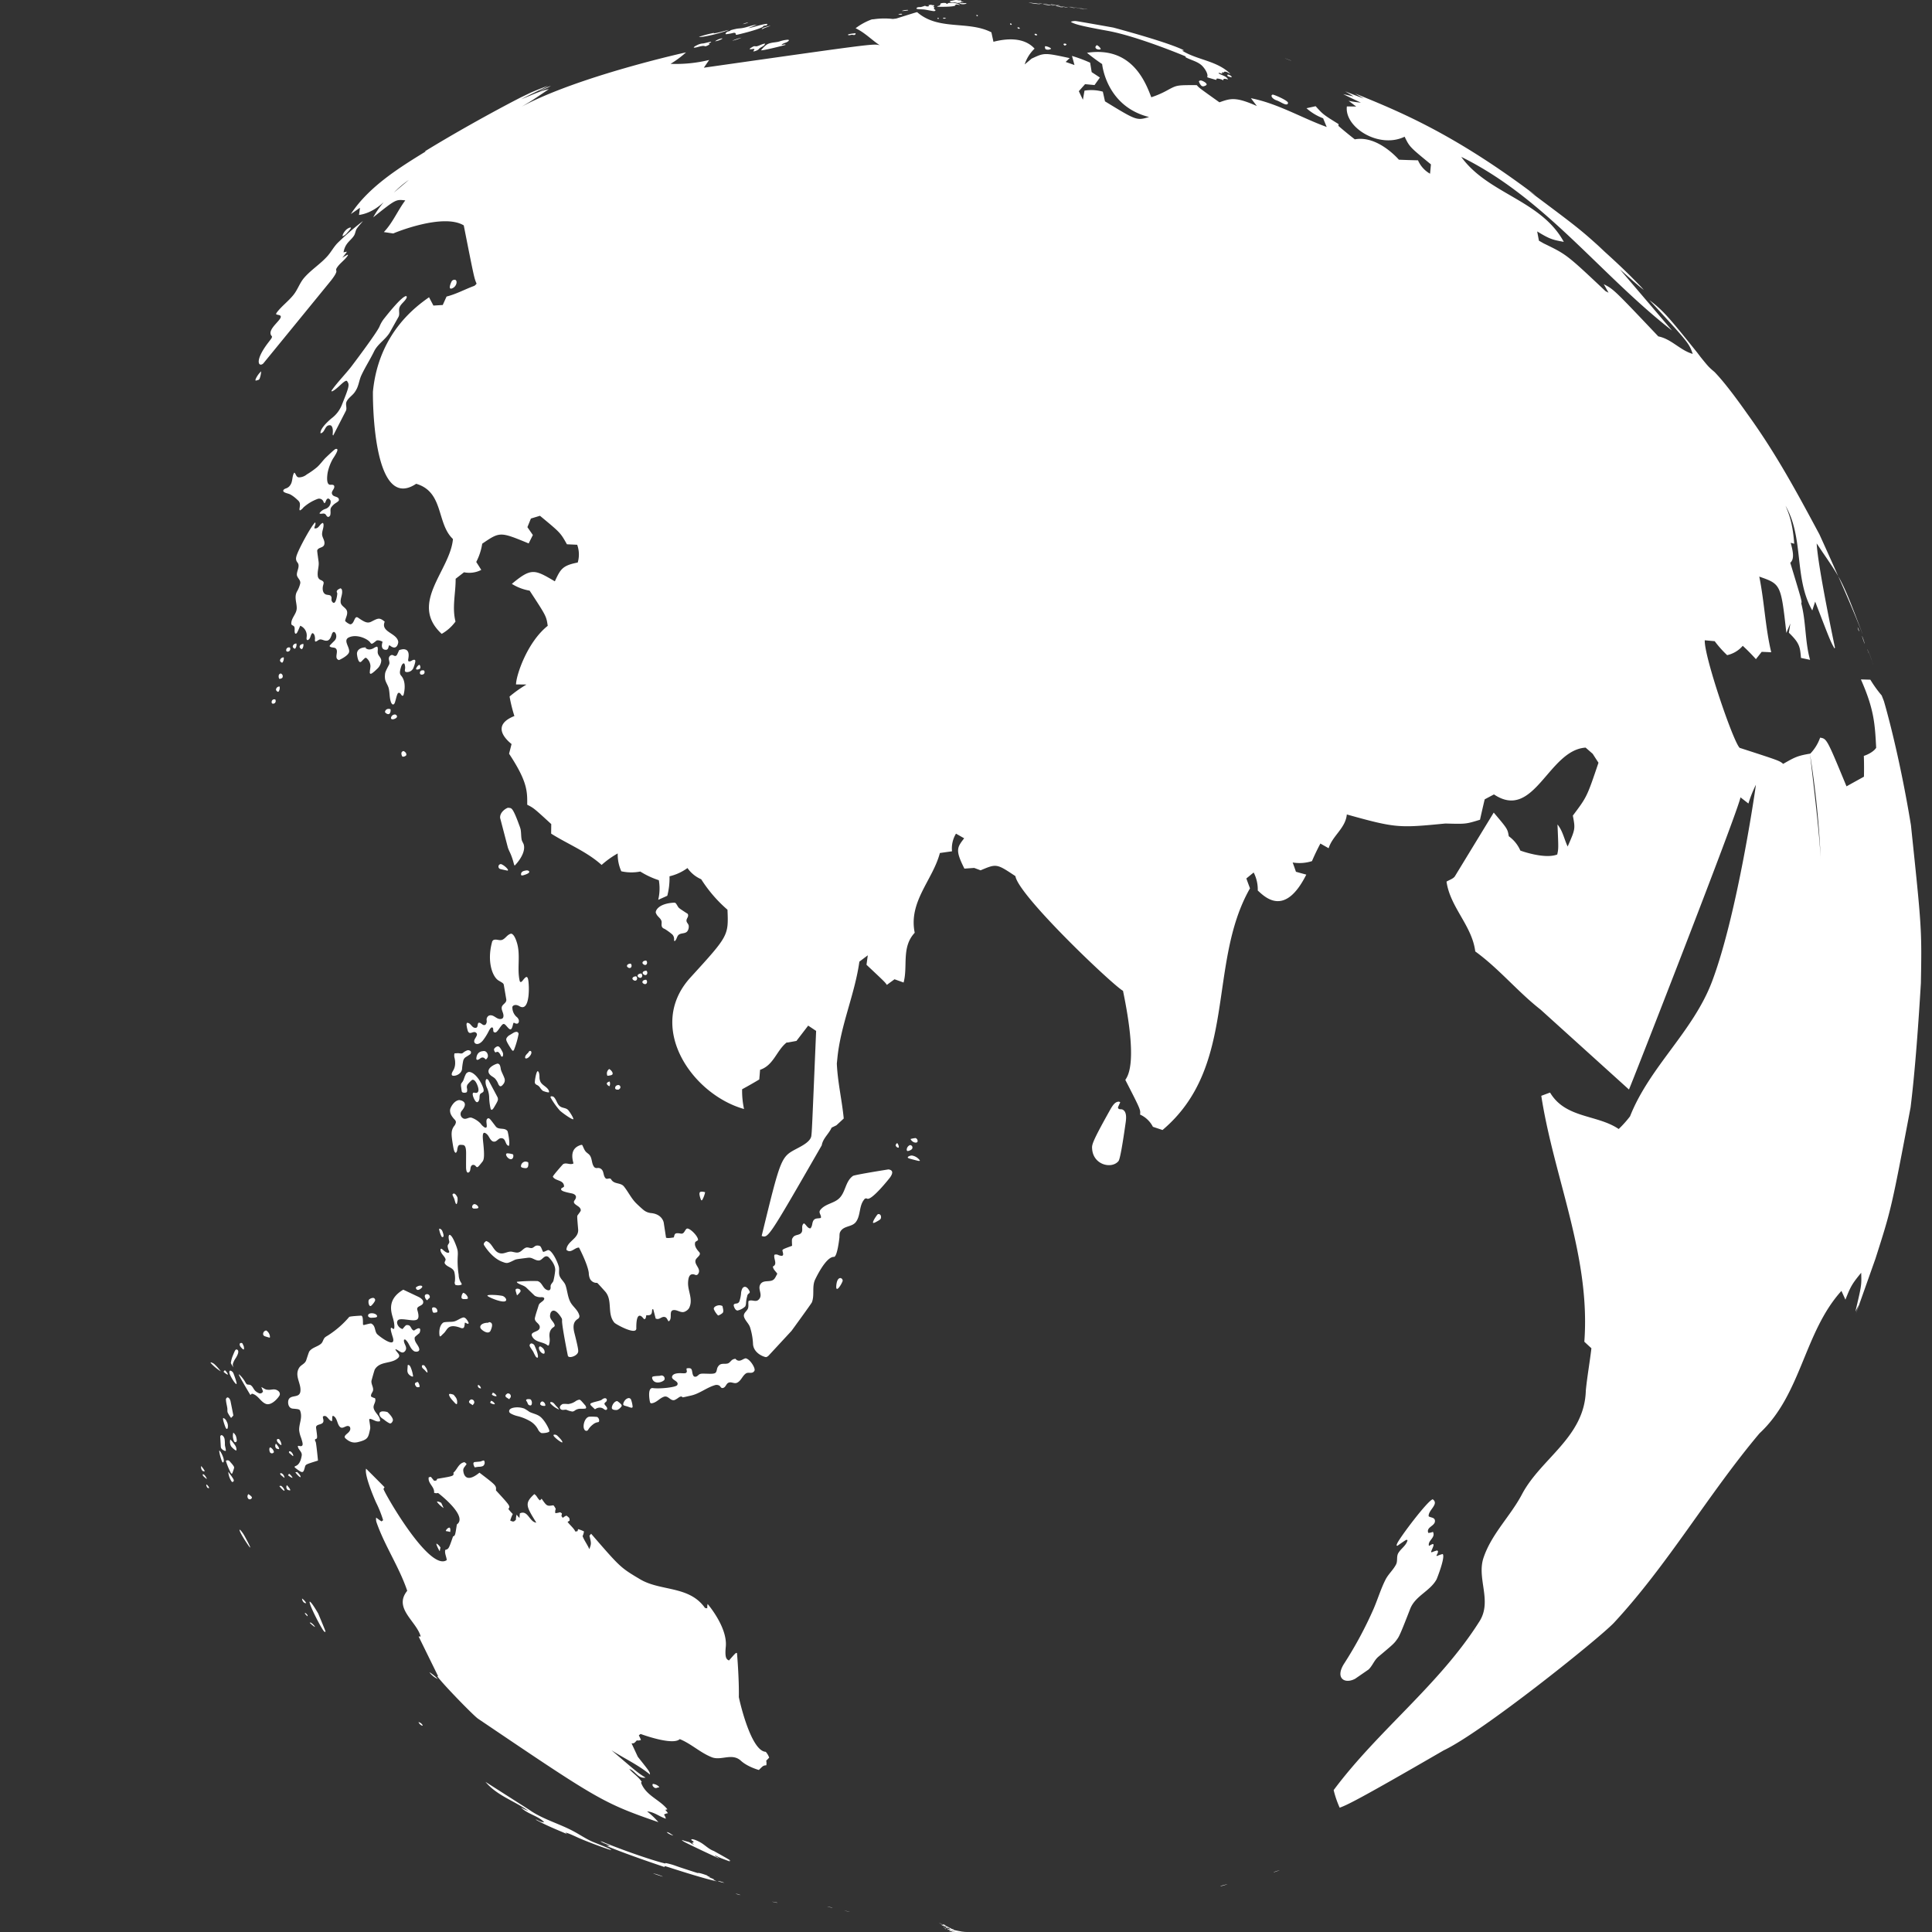 <svg xmlns="http://www.w3.org/2000/svg" width="768" height="768" viewBox="0 0 768 768">
  <rect x="0" y="0" width="768" height="768" fill="#333333" stroke="none"/>
<defs>
    <style>
      .cls-1 {
        fill: #fff;
        fill-rule: evenodd;
      }
    </style>
  </defs>
  <path class="cls-1" d="M293.7,674.608c0.142-7.27-.73-17.463-0.741-17.5-0.447-.146-0.447-0.146-3.183,2.958-0.926-.461-1.722-0.863-1.264-5.485,0.752-7.721-7.15-16.895-7.227-16.976a7.038,7.038,0,0,0-.13,1.731c-0.262-.049-0.622-0.1-0.905-0.142-6.278-8.945-17.658-6.564-25.779-11.4-7.837-4.661-7.837-4.661-19.489-18.11-0.2.234-.468,0.554-0.665,0.793,0.763,3.136.763,3.136-.054,5.349-0.73-1.823-2-3.364-2.671-5.208a5.876,5.876,0,0,0,.545-1.861,14.278,14.278,0,0,0-2.332-.9c-0.077.233-.175,0.57-0.229,0.808-0.251.044-.578,0.114-0.828,0.18-0.764-1.508-2.137-2.534-3.129-3.858,0.24-.152.556-0.347,0.806-0.5-0.01-1.064-.01-1.064-1.242-2a4.3,4.3,0,0,0-1.46.9c-0.164-.223-0.371-0.51-0.546-0.739,0.066-.314.142-0.732,0.2-1.052-0.207-.125-0.469-0.314-0.7-0.45a10.869,10.869,0,0,1-1.907.368,2.62,2.62,0,0,1,.152-1.66,4.974,4.974,0,0,0-.937-1.481c-2.54.391-2.6,0.4-4.676-2.609-0.208.2-.458,0.467-0.654,0.673-0.981-.651-1.232-1.937-2.268-2.5-3.967,3.63-3.248,4.807.807,11.339-2.746-.223-3.313-5.171-6.529-3.7a14.471,14.471,0,0,0-.142,1.823,4.309,4.309,0,0,1-1.122-1.34,5.537,5.537,0,0,0-.305,2.029c-0.774.813-.949,0.992-2.279,0.347a15.591,15.591,0,0,1,1.025-2.593,17.811,17.811,0,0,1-1.755-2.008c0.806-1.128.806-1.128-4.937-7.378,0.152-1.931.152-1.931-6.562-7.047-6.312,5.153-6.442-.928-6.442-0.977-0.011-1.074.959-1.638,1.33-2.528-0.24-.2-0.567-0.472-0.829-0.678-2.387.423-2.845,2.886-4.4,4.183,0.185,1.334.185,1.334-6.42,2.441-0.12.217-.295,0.51-0.437,0.721a8.1,8.1,0,0,1-.893.011c-0.36-.477-0.861-1.085-1.243-1.535-0.251.065-.578,0.152-0.828,0.2-0.469,2.463,2.43,3.754,2.125,6.158a2.543,2.543,0,0,0,1.581.07c0.119,0.092,12.12,9.234,7.477,12.516-0.676,4.416-.676,4.416-1.526,4.779-1.711,4.959-1.711,4.959-3.085,5.344-0.327,1.422.491,2.686,0.589,4.048-6.965,4.871-25.342-27.68-25.135-28.293a4.988,4.988,0,0,1,.414-0.678c-1.5-1.557-7.336-7.368-7.336-7.373-0.85,2.669,3.9,13.346,3.957,13.438a45.333,45.333,0,0,1,2.812,7.042c-0.186.152-.436,0.331-0.643,0.483-0.654-.423-0.654-0.423-2.126-1.508a4.161,4.161,0,0,0,.229,2.121c3.3,9.321,8.96,17.589,12.121,26.969-5.624,6.944,3.706,12.082,5.352,18.174-0.24-.01-0.567-0.016-0.818,0l7.707,15.7-0.229.146h0v0.011h-0.011c1.733,2.632,14.322,15.565,16.121,16.8,47.677,32.209,49.541,33.468,71.722,41.145a31.259,31.259,0,0,0-4.491-4.276c2.779,0.2,4.916,2.073,7.456,2.9a4.31,4.31,0,0,0-.73-1.628,3.2,3.2,0,0,1,1.558-.542,8.3,8.3,0,0,0-1.057-1.357c0.261-.053.6-0.135,0.839-0.2-3.1-3.923-8.633-5.479-10.475-10.628l0.283-.266h0c-1.286-2.061-3.433-3.309-4.948-5.154,2.387,0.7,3.411,3.972,6.452,3.45-3.1-1.947-3.1-1.947-13.526-10.883,5.068,3.272,10.617,5.779,15.293,9.669-0.044-1.042-.044-1.042-4.862-7.108,0-.032,0-0.032-2.463-5.311,0.992,0.027.992,0.027,2.093-1.177a2.63,2.63,0,0,0,1.646-.19c-0.24-.548-0.567-1.286-0.851-1.829,0.218-.162.5-0.374,0.7-0.531,0.131,0.038,12.763,4.752,15.576,2.045,4.578,1.861,8.175,5.425,12.764,7.221,3.717,1.444,8-1.839,11.51,1.356,2.714,2.5,7.14,3.679,7.172,3.7,1.755-1.763,1.755-1.763,2.965-1.871a5.031,5.031,0,0,0-.043-1.845,15.508,15.508,0,0,0,1.177-1.21,7.076,7.076,0,0,0-1.363-2.3C298.3,696.108,293.7,674.82,293.7,674.608ZM188.775,581.176c-0.294.053-.981,0.189-0.294,1.681,0.076,0.157.163,0.31,0.25,0.456a12.636,12.636,0,0,1,1.679-.25,4.012,4.012,0,0,0,1.592-.3,1.622,1.622,0,0,0,.436-2.138,0.781,0.781,0,0,0-.262-0.059,7.562,7.562,0,0,0-1.1.39c-0.153.033-.153,0.033-2.278,0.218h0l-0.022,0v0h0Zm71.264,129.358a0.987,0.987,0,0,0,.752.249l0.109-.026a0.192,0.192,0,0,1,.044-0.006c0.163-.043.316-0.1,0.479-0.157s0.349-.049.524-0.114a0.183,0.183,0,0,0,.109-0.147,4.064,4.064,0,0,0-2.529-1.215C259.276,709.449,259.287,709.975,260.039,710.534Zm7.576,19.13v-0.012c-0.109-.124-1.624-1.073-1.624-1.079a3.769,3.769,0,0,0-.97-0.3,3.451,3.451,0,0,0,1.122.824A6.148,6.148,0,0,0,267.615,729.664Zm3.848,1.882a2.189,2.189,0,0,0-.4-0.1c0.065,0.125.2,0.4,2.093,1.324,6.2,3.049,12.666,5.995,12.7,6-0.468-.521-1.2-0.635-1.689-1.129,0.174-.032.273-0.049,1.428,0.559,0.784,0.407,4.589,1.785,4.621,1.8a1.208,1.208,0,0,0-.49-0.358c0.218-.059.425,0.016,0.643-0.027-0.24-.3-6.605-3.82-6.66-3.841-2.071-.744-3.52-2.441-5.417-3.467-1.875-1.025-3.085-1.318-3.455-1.145-0.11.673,1.035,0.559,0.839,1.243a2.971,2.971,0,0,1-.589.092,2.072,2.072,0,0,0,.8.754c-0.872-.092-1.439-0.873-2.256-1.074C272.454,731.882,271.8,731.66,271.463,731.546ZM170.779,664.767l-0.032.016a4.078,4.078,0,0,0,.817.966,7.848,7.848,0,0,0,2.464,1.682A16.77,16.77,0,0,0,170.779,664.767Zm3.085-67.907c-0.087.016-.218,0.043-0.043,0.309a10.378,10.378,0,0,0,2.528,2.3c-0.011-.022-0.926-2.029-0.948-2.057A3.877,3.877,0,0,0,173.864,596.86Zm3.335,11.7a0.915,0.915,0,0,0,.5.141,8.827,8.827,0,0,1,1.253.282c0.066-.3.251-1.768-0.435-1.736A2.214,2.214,0,0,0,177.2,608.562Zm-2.507,7.937c0.132,0.157.153,0.071,0.175-.163a5.963,5.963,0,0,1,.239-1.133,4.566,4.566,0,0,0-1.558-1.6C173.167,613.77,174.616,616.39,174.692,616.5Zm381.183,0.83c-0.86,1.416-.185,3.141-0.926,4.568-1.122,2.181-3.052,3.819-4.175,6.011-1.9,3.749-3.084,7.78-4.741,11.616a155.419,155.419,0,0,1-11.674,21.717c-3.783,5.832.131,8.355,4.349,6.087l5.3-3.657c1.592-1.5,2.235-3.683,3.914-5.088,6.278-5.269,6.278-5.269,7.684-7.281,0.774-1.107,1.864-3.765,4.97-11.757,2.039-5.224,7.957-7.015,10.508-11.778,0.044-.086,3.564-8.821,2.409-10.015a13.1,13.1,0,0,0-2.289.8,1.763,1.763,0,0,1-.2-0.266,3.015,3.015,0,0,0,.632-1.66c-0.109-.1-0.218-0.212-0.327-0.3a13.134,13.134,0,0,0-2.256.781c-0.044-.113-0.12-0.243-0.164-0.357,1.057-2.442,1.057-2.442.872-2.93-0.36-.054-0.36-0.054-1.733.705-0.6-2.186,2.8-3.239,1.581-5.588a4.838,4.838,0,0,1-1.843.418c-0.937-2.4,2.736-2.664,2.649-4.791-0.054-1.454-1.679-1.193-2.5-1.811-0.262-2.447,4.305-4.861,1.613-6.76-2.027.5-12.938,15-14.082,17.463a3.972,3.972,0,0,0-.3.923,3.479,3.479,0,0,0,.338.1c3.325-2.316,3.325-2.316,3.782-2.4a1.456,1.456,0,0,1,.24.282C558.9,614.454,556.944,615.55,555.875,617.329ZM513.322,24.153c-0.163-.13-2.344-0.944-2.616-1.025,0.076,0.049,1.94.771,1.962,0.787A5.331,5.331,0,0,0,513.322,24.153ZM432.368,3.711c-0.2-.054-0.371-0.076-0.556-0.119L424.16,2.506c0.1,0.022.262,0.043,0.349,0.059S431.289,3.623,432.368,3.711Zm-3.248-.342a0.03,0.03,0,0,0-.022,0,6.448,6.448,0,0,0,1.079.233,2.5,2.5,0,0,0,.687.109A13.811,13.811,0,0,0,429.12,3.369ZM427.474,3.2c-0.076-.043-2.289-0.412-2.442-0.428a0.059,0.059,0,0,0-.032,0,7.057,7.057,0,0,0,1.078.271A10.653,10.653,0,0,0,427.474,3.2ZM419.909,2.3a0.6,0.6,0,0,0-.24.011,0.135,0.135,0,0,0-.011.027,1.069,1.069,0,0,0,.524.147c0.316,0.065.61,0.108,0.916,0.152,0.228,0.033.468,0.011,0.7,0.049a6.372,6.372,0,0,0,.927.147A11.222,11.222,0,0,0,419.909,2.3Zm1.254,0.45c0.054,0.017.1,0.022,0.142,0.033a8.141,8.141,0,0,0,1.395.233,5.561,5.561,0,0,0-1.483-.272C421.2,2.75,421.185,2.745,421.163,2.75Zm2.768,0.233c0.175,0.022.665,0.043,0.7,0.038a22.608,22.608,0,0,0-2.366-.44,0.8,0.8,0,0,0-.2,0,1.851,1.851,0,0,0,.633.152C423.1,2.821,423.517,2.918,423.931,2.983Zm-9.624-1.416a4.509,4.509,0,0,0-1.494-.255,0.794,0.794,0,0,0-.141-0.011c0.348,0.065.686,0.141,1.057,0.2A2.518,2.518,0,0,0,414.307,1.567Zm0.207,0.076a2.319,2.319,0,0,0,.741.2c0.022,0.006,1.864.3,2.136,0.3a0.136,0.136,0,0,1-.011-0.027,2.616,2.616,0,0,1,1.047.125,2.748,2.748,0,0,0,.338.033,18.691,18.691,0,0,0-4.208-.624A0.111,0.111,0,0,0,414.514,1.644Zm-0.905.011c-0.578-.212-4.229-0.592-4.534-0.624H409.02a0.128,0.128,0,0,0-.011.027c0.185,0.054,1.254.255,1.276,0.255A18.59,18.59,0,0,0,413.609,1.655Zm4.8,0.309c0.643,0.092,1.276.2,1.9,0.266,0.141,0.011.261-.022,0.392-0.017-0.512-.136-1.046-0.076-1.57-0.206a3.93,3.93,0,0,1,1.025.087,5.869,5.869,0,0,0,1.341.114,7.142,7.142,0,0,0-1.058-.168c0.011,0.006-.01.011-0.01,0.022a8.093,8.093,0,0,1-1.483-.217l-1.068-.13c-0.054-.006-0.142-0.011-0.2-0.011a1.252,1.252,0,0,0,.283.082c-0.1.022-.2-0.027-0.305,0A1.952,1.952,0,0,0,418.405,1.963Zm-1.744-.379a0.312,0.312,0,0,0-.1-0.022l-3.891-.439c0.13,0.022.24,0.043,0.359,0.054C413.075,1.171,416.334,1.584,416.661,1.584ZM506.6,39.5a1.416,1.416,0,0,0,.305.173c0.392,0.184.807,0.293,1.188,0.478,0.687,0.3,1.33.694,2.017,1.009a5.147,5.147,0,0,0,.795.3c1.232,0.3,1.09-.645,1.09-0.656-0.294-.977-5.352-3.125-6-3.19-0.534-.011-0.894.624,0,1.443A4.287,4.287,0,0,0,506.6,39.5Zm-29.245-7.519a1.116,1.116,0,0,0-.774.3,3.663,3.663,0,0,0,1,1.8,1.072,1.072,0,0,0,1,.19c0.011,0,1.1-.3,1.079-0.722C479.641,32.887,477.952,32.041,477.352,31.976ZM425.675,8.637c0.12,0.087.284,0.228,0.415,0.3,1.329,0.618,2.583,1.215,14.147,3.3,12,2.175,31.066,10.161,31.12,10.216-0.044.087-.087,0.2-0.12,0.271,2.1,1.183,4.6,1.595,6.453,3.266,1.221,1.118,2.725,3.521,2.191,4.6,0.087,0.2.087,0.2,3.575,1.183a1.664,1.664,0,0,1,.284-0.564,6.113,6.113,0,0,1,2.572.738c-0.011-.109-0.022-0.261-0.033-0.369,0.327-.331.327-0.337,1.929,0-0.85-1.481-2.561-1.6-3.837-2.43a2.477,2.477,0,0,0,.23-0.2c0.436,0.108.861,0.271,1.3,0.391a0.917,0.917,0,0,0-.273-0.521,1.35,1.35,0,0,1,.959.087,3.369,3.369,0,0,0-.12-0.315c1.047-.391,1.744.488,2.605,0.738-5.329-5.247-13.112-5.42-19.14-9.19a2.8,2.8,0,0,1,.774-0.087c-0.447-.271-4.937-2.8-28.122-9.087-0.076-.016-14.072-2.523-15.042-2.609A5.239,5.239,0,0,0,425.675,8.637Zm62.457,21c-0.207-.011-0.316.358-0.185,0.516a0.752,0.752,0,0,0,.185.136c0.523,0.32,1.57.526,1.537,0.249A2.6,2.6,0,0,0,488.132,29.632ZM236.114,732.355c-2.812-1.118-5.3-2.87-7.957-4.3-5.864-3.189-12.48-4.839-17.985-8.772l-17.179-10.964c4.568,5.485,11.5,7.541,17.07,11.561a27.276,27.276,0,0,1-2.965-1.373c2.616,2.631,6.573,3.2,9.233,5.811-1.309.168-2.279-.733-3.412-1.085,0.283,0.255.479,0.428,3.989,2.121,2.867,1.373,5.8,2.539,8.7,3.8a8.631,8.631,0,0,1-.861-0.624c0.676-.033,2.442.77,5.112,2,2.921,1.314,10.606,4.237,13.145,4.921C242.468,734.91,242.468,734.91,236.114,732.355ZM284.1,747.236a15.447,15.447,0,0,0-2.256-1,3.7,3.7,0,0,1,.491-0.012c-0.447-.216-0.927-0.39-1.374-0.6a2.239,2.239,0,0,0,.469.027c-0.022-.011-3.575-1.394-4.109-1.085-0.055-.017-6.976-2.214-8.742-2.881a26.256,26.256,0,0,0-4-1.1c-0.033.065-.077,0.135-0.1,0.184-2.606-.526-12.851-3.743-24.046-8.23a8.634,8.634,0,0,0-1.776-.624c1.187,0.89,2.692,1.118,3.891,1.948a12.406,12.406,0,0,1-1.723-.477c0.4,0.179.818,0.33,1.2,0.51a3.116,3.116,0,0,1-1.112-.3,8.926,8.926,0,0,0,1.591.754c7.6,3.13,21.539,7.791,21.615,7.807,0.032-.044.076-0.12,0.109-0.179a0.565,0.565,0,0,0-.153-0.157c0.327,0.01.4,0,3.2,0.911,11.826,3.787,15.63,4.666,17.679,5.132-0.468-.239-0.937-0.4-1.384-0.635A2.406,2.406,0,0,1,284.1,747.236Zm1.21,0.466a5.741,5.741,0,0,0,1.134.429,9.471,9.471,0,0,0,1.493.32,9.541,9.541,0,0,0-2.616-.765C285.305,747.7,285.305,747.7,285.305,747.7Zm-22.65-1.964a2.925,2.925,0,0,0,.861.233,22.734,22.734,0,0,0-3.989-1.328A30.835,30.835,0,0,0,262.655,745.738Zm31.327,7.5a0.8,0.8,0,0,0,.36.06,6.77,6.77,0,0,0-1.984-.531A12.527,12.527,0,0,0,293.982,753.241Zm14.453,3.055a1.331,1.331,0,0,0,.567.07,0.044,0.044,0,0,0,.022-0.038,21.546,21.546,0,0,0-2.137-.385C307.018,756.008,308.294,756.263,308.435,756.3Zm21.757,1.855a0.025,0.025,0,0,0-.033-0.01,0.18,0.18,0,0,0-.033-0.006,0.076,0.076,0,0,0-.043,0,10.394,10.394,0,0,0-1.232-.2c0.065,0.059,1.308.293,1.308,0.293a6.571,6.571,0,0,0,.839.125,3.573,3.573,0,0,0-.763-0.19A0.14,0.14,0,0,0,330.192,758.151Zm7.3,1.736a2.26,2.26,0,0,0,.327.038,18.276,18.276,0,0,0-2.2-.369C335.729,759.6,337.091,759.822,337.5,759.887ZM166.354,684.558a2.606,2.606,0,0,0,.937,1.151c0.4,0.3.752,0.352,0.731,0.13A2.5,2.5,0,0,0,166.354,684.558Zm-43.24-47.888c-0.6.618,4.8,11.089,5.766,11.887,0.327,0.26.534,0.222,0.49-.093-0.022-.26-2.855-6.982-2.855-7.02C126.482,641.4,123.833,636.724,123.114,636.67ZM90.6,546.313a4.115,4.115,0,0,0-1.232-1.638l-0.523.607s0.022,0,.022.011C89.357,545.825,90.61,546.709,90.6,546.313Zm23.9,40.12c0.49,0.45,1.755,1.242,1.776.949a4.486,4.486,0,0,0-1.373-1.557l-0.4.6v0.006ZM123.364,645a0.462,0.462,0,0,0-.087.022l-0.087.043a0.619,0.619,0,0,0-.076.022,0.035,0.035,0,0,0,.021.016c0.829,0.809,2.093,1.829,2.083,1.574a5.243,5.243,0,0,0-1.766-1.72Zm-10.256-52.5a3.281,3.281,0,0,0-1.428-1.888l-0.327.054a1.013,1.013,0,0,0-.153.039,0.633,0.633,0,0,0-.153.032v0h0C111.788,591.733,113.042,592.938,113.108,592.5Zm4.283-7.226,0.022,0.016V585.3c0.752,1.014,1.984,2.224,2.071,1.8,0.055-.2-0.218-0.944-1.384-1.953ZM82.1,590.165c-0.25.135,0.065,0.8,0.2,1a0.642,0.642,0,0,0,.85.325,2.02,2.02,0,0,0-.458-0.814C82.228,590.138,82.228,590.138,82.1,590.165Zm39.164,51.019c-0.24.113,0.207,0.591,0.414,0.8,0.567,0.613.567,0.564,0.6,0.206a0.94,0.94,0,0,0-.327-0.482A1.137,1.137,0,0,0,121.261,641.184ZM95.243,608.063c-0.392.466,3.248,6.125,4.044,6.987a0.918,0.918,0,0,0,.174.131c0.153-.293-2.419-4.932-2.452-4.976C96.66,609.62,95.624,608.106,95.243,608.063Zm-7.521-62.949s-0.01-.022.011-0.022a21.5,21.5,0,0,0-2.246-2.571,3.541,3.541,0,0,0-1.678-.977c-0.055.038-.142,0.071-0.011,0.3A19.458,19.458,0,0,0,87.721,545.114Zm27.36,31.781a0.387,0.387,0,0,0-.142.591,1.515,1.515,0,0,0,.294.31l1.079,0.916c0.054,0.038.207,0.163,0.251,0.038C116.705,578.4,115.909,576.83,115.081,576.9Zm-32.929,11c0.131-.238-0.9-1.969-1.5-1.86a0.466,0.466,0,0,0,.076.6,1.954,1.954,0,0,0,.4.444C82.13,587.94,82.13,587.94,82.152,587.9Zm29.408-2.327c-0.2.049-.229,0.358-0.066,0.608a1.676,1.676,0,0,0,.294.3l1.069,0.868c0.066,0.055.2,0.158,0.24,0.049a2.634,2.634,0,0,0-.621-1.345A1.753,1.753,0,0,0,111.56,585.57Zm-30.869-.808c0.632,0.233.643,0.13,0.643,0.092,0.033-.163-0.229-0.787-1.362-2.083a2.151,2.151,0,0,0,.349,1.687A0.814,0.814,0,0,0,80.691,584.762Zm28.994-10.889a1.532,1.532,0,0,0-.043,1.687,0.856,0.856,0,0,0,.49.342c0.8,0.228.807,0.163,0.828,0.022C110.971,575.87,111.015,575.349,109.685,573.873Zm11.445,63.318a0.69,0.69,0,0,0,.588.054,5.541,5.541,0,0,0-1.645-1.807,2.192,2.192,0,0,0,.654,1.492A0.84,0.84,0,0,0,121.13,637.191Zm-6.518-44.872c0.73,0.217.741,0.119,0.763,0.049,0.043-.19-0.2-0.787-1.341-2a1.468,1.468,0,0,0,.076,1.612A0.856,0.856,0,0,0,114.612,592.319Zm36.526-29.253a3.033,3.033,0,0,0,.85.8,1.6,1.6,0,0,0,.229.152c0.142,0.1.327,0.228,0.457,0.326a10.41,10.41,0,0,0,2.191,1.453c0.872,0.283,1.309-1.085,1.309-1.1,0.239-1.22-2.126-3.352-2.159-3.38a6.306,6.306,0,0,0-2.115-.26C150.091,561.352,151.116,563.055,151.138,563.066Zm-45.595-5.061c2.463,1.128,5.548-2.914,5.668-3.521,0.109-.587-0.011-1.384-1.286-1.964-1.057-.461-2.115.01-3.183-0.049s-1.123-.092-2.769-1.069a0.2,0.2,0,0,1-.054.07c0.643,1.633.643,1.633,0.588,1.731a1.23,1.23,0,0,1-1.809.5,4.274,4.274,0,0,1-1.09-.694c-0.893-.727-1.1-2.073-2.289-2.545a6.749,6.749,0,0,1-1.145-.146,2.91,2.91,0,0,1-.7-0.966,13.312,13.312,0,0,0-2.485-3.081,1.537,1.537,0,0,0,.338.976c0.741,1.519,4.077,7.085,4.087,7.1a1.2,1.2,0,0,0,.076.1c0.109,0.054.2-.011,0.349-0.179a0.509,0.509,0,0,1,.676-0.163C102.666,554.8,103.559,557.109,105.543,558.005Zm-0.011-26.741c0.262,0.1,1.483.45,1.483,0.45a0.294,0.294,0,0,0,.3-0.119,3.139,3.139,0,0,0-1.482-2.7,1.369,1.369,0,0,0-1.166,1.8A1.386,1.386,0,0,0,105.532,531.264Zm-15.14,28.8a10,10,0,0,0,.033,1.139,2.012,2.012,0,0,0,.272.668,11.743,11.743,0,0,0,1.145,1.757,0.086,0.086,0,0,0,.065-0.011l0.85-.916c0.011-.114-1.123-5.74-1.134-5.789-0.152-.456-0.48-1.427-1.275-1.406a0.975,0.975,0,0,0-.512,1.134C89.9,557.8,90.294,558.916,90.392,560.066Zm-0.3,5a0.035,0.035,0,0,0-.011-0.033,0.187,0.187,0,0,1-.022-0.043,2.3,2.3,0,0,0-1.275-1.313c-0.534.168,0.85,3.776,0.97,3.971,0.327,0.521.632,0.488,0.774-.054a3.564,3.564,0,0,0-.4-2.474V565.09C90.087,565.073,90.087,565.068,90.087,565.063Zm1.439-20.226c-0.741.255-.2,1.422,0.011,1.867,0.959,2.023,2.267,3.743,2.485,3.439,0.251-.353-1.068-3.847-1.188-4.107A1.845,1.845,0,0,0,91.526,544.837Zm2.442-8.409c-0.436.114-.556,0.348-1.406,2.42a11.292,11.292,0,0,0-.8,3,9.493,9.493,0,0,0,1.036,1.692,0.979,0.979,0,0,0-.087-0.238,1.87,1.87,0,0,1-.109-1.286,8.835,8.835,0,0,1,1.134-2.2C95.8,536.482,93.989,536.417,93.967,536.428Zm3.008-.119a2.71,2.71,0,0,0-.261-1.552,0.028,0.028,0,0,0-.022-0.021,0.04,0.04,0,0,0-.022-0.038v-0.022a0.043,0.043,0,0,0-.011-0.027c-0.349-.787-0.382-0.847-0.992-0.782-0.7.163-.262,1.134-0.251,1.173C95.548,535.316,96.79,536.862,96.975,536.309Zm14.9,38a3.669,3.669,0,0,0-.643-1.807,0.7,0.7,0,0,0-.861-0.466c-0.643.168-.109,1.107-0.1,1.112C110.426,573.4,111.756,574.834,111.876,574.307Zm-4.447,1.042c-0.589.19-.36,1.568-0.077,2.018a0.913,0.913,0,0,0,1.537-.147A2.657,2.657,0,0,0,107.429,575.349ZM91.548,572.2a3.733,3.733,0,0,0,.305,2.718c0.316,0.472,1.973,2.007,2.125,1.589a2.964,2.964,0,0,0-.479-1.9A15.522,15.522,0,0,0,91.548,572.2Zm2.147-1.568a4.6,4.6,0,0,0-.959-1.156,5.263,5.263,0,0,0,.349,3.537c0.381,0.5.948,0.315,1.046-.357A6.33,6.33,0,0,0,93.695,570.629Zm-3.924,6.033a0.48,0.48,0,0,0,0-.25c-0.065-.7-0.284-1.335-0.371-2.018a14.49,14.49,0,0,0-.142-2.479c-0.284-.912-0.8-1.471-1.33-1.416a0.746,0.746,0,0,0-.381.759l0.218,3.711a1.575,1.575,0,0,0,.295.9C88.321,576.271,89.629,577.052,89.771,576.662Zm2.54,9.038a17.247,17.247,0,0,0,.752-2.186c0.032-.25.1-0.613-1.592-2.42a1.175,1.175,0,0,0-1.221-.591,1.251,1.251,0,0,0-.458.206,27.152,27.152,0,0,0,1.973,4.8C92.005,585.841,92.2,585.906,92.31,585.7Zm-3.957-4.579c0.392,0.608.567-.141,0.578-0.179,0.305-1.226-1.34-4.291-1.722-4.313C86.926,576.83,87.94,580.486,88.354,581.121Zm4.6,7.476a2.035,2.035,0,0,0-.414-1.009c-0.545-.89-1.2-1.682-1.788-2.539a7.543,7.543,0,0,0,1.308,3.841C92.507,589.5,92.953,588.657,92.953,588.6Zm5.821,7.243a0.886,0.886,0,0,0,1.374-.521c-0.012-.439-0.851-1.015-1.407-1.389A1.365,1.365,0,0,0,98.774,595.84Zm345.66-155.476c-0.055-.168-0.055-0.168.872-2.186a1.055,1.055,0,0,0-.654-0.255c-1.591.087-2.539,1.779-3.728,3.906-6.987,12.489-6.921,13.308-6.78,14.93,0.48,6.358,7.783,8.035,10.464,4.8,0.557-.667,1.483-5.61,2.769-14.7,0.283-1.85.742-4.942-1.188-5.805C445.611,440.792,444.7,441.216,444.434,440.364Zm-91.276,24.5c-0.109,0-13.484,2.132-14.094,2.577-3.205,2.289-2.845,6.776-5.81,9.212-2.191,1.8-5.373,1.969-7.193,4.356-0.851,1.107.6,2.062,0.228,3.136-0.948.3-2.114-.054-2.855,0.9-0.731.971-.371,2.4-1.33,3.276-1.254-.173-1.581-1.486-2.529-2.034-1.243.939-.305,2.414-0.883,3.521-0.73,1.346-2.507.83-3.357,1.932-0.087.119-.207,0.287-0.294,0.417-0.284.554-.284,0.554-0.175,3.06-3.957,1.454-3.957,1.454-3.771,2.186,0.316,1.232.6,2.306-1.591,1.536a1.979,1.979,0,0,0-1.647-.158c-0.5,1.53,1.395,3.744-.621,4.672,0.12,1.247,1.166,1.92,1.755,2.891-0.37.613-.632,1.3-1.057,1.872-1.428,2-4.665.038-5.832,2.62-0.839,1.883,1.319,4.042-.556,5.816-1.209,1.145-2.758-.26-4.011.57-0.142.9,0.088,1.828-.142,2.717-0.349,1.324-2.212,2.008-1.558,3.739,0.545,1.459,1.842,2.484,2.332,3.971a25.719,25.719,0,0,1,1.178,6.787c0.392,3.814,4.839,5.127,5.242,5.029a2.372,2.372,0,0,0,1.047-.7l9.014-9.738c0.066-.087,7.892-10.829,8.077-11.312,1.123-2.837.022-5.973,1.177-8.81,0.044-.087,4.273-9.4,7.608-9.277,1.352,0.043,2.18-7.715,2.18-7.8,0.022-1.661.131-1.845,0.447-2.382,1.406-2.257,4.556-1.644,6.1-3.7,1.962-2.647,1.156-6.315,3.281-8.908a0.857,0.857,0,0,1,1.177-.353c1.8,0.868,8.949-8.214,9.026-8.317C355.142,466.237,354.956,465.119,353.158,464.859Zm-18.2,44.4a1.045,1.045,0,0,0-.894-1.222c-1.7.077-1.657,3.711-1.646,3.75,0.066,0.77.48,0.754,1.123-.039A10.486,10.486,0,0,0,334.955,509.254ZM296.26,519.306a3.811,3.811,0,0,0,.294-1.226,12.187,12.187,0,0,1,.469-2.783,1.441,1.441,0,0,1,.665-1.112,0.971,0.971,0,0,0,.37-0.553c-0.011-.261-0.8-2.035-1.94-2.116a1.286,1.286,0,0,0-1.057.743,5.177,5.177,0,0,0-.491,2.056,13.5,13.5,0,0,1-.588,2.816,1.355,1.355,0,0,1-1.308,1.036c-0.774.136-1.21,0.277-.927,1.15,0.12,0.375.578,1.628,1.439,1.633A6.479,6.479,0,0,0,296.26,519.306Zm-12.492,1.134a8.043,8.043,0,0,0,1.69,2.5,4.829,4.829,0,0,0,1.842-1.074c0.371-.553.218-1.226-0.12-2.7a2.641,2.641,0,0,0-1.319-.3C285.142,518.888,283.539,519.4,283.768,520.44ZM348.1,483.76c-1.231,1.84-1.068,2.262-1.068,2.274,0.12,0.287.85-.093,1.177-0.267,1.679-.889,1.809-1.15,1.9-1.345,0.261-.591.131-1.747-0.8-1.806C348.874,482.638,348.874,482.638,348.1,483.76Zm7.946-28.536v0.016l0.011,0.011v0.027a0.064,0.064,0,0,0-.011.027c0.065,0.564.97,1.118,1.188,0.835,0.131-.184.1-0.818-0.556-1.763A1.308,1.308,0,0,0,356.046,455.224Zm6.431,4.112c-0.9.033-1.744,0.5-1.613,0.814,0.1,0.239.294,0.353,3.847,1.237,0.589,0.136.938,0.124,0.982-.033A4.733,4.733,0,0,0,362.477,459.336Zm-0.076-2.458a0.97,0.97,0,0,0-.665-1.687,2.045,2.045,0,0,0-1.3,1.8c0.011,0.147.043,0.586,0.425,0.559A3.115,3.115,0,0,0,362.4,456.878Zm-0.458-4.1a0.015,0.015,0,0,0,.011.011c0.731,1.487,2.562,1.785,2.79,1a1.243,1.243,0,0,0-.8-1.395A10.889,10.889,0,0,0,361.943,452.782Zm-65.509,87.172c-0.915.153-1.613,0.9-2.583,0.945a1.687,1.687,0,0,1-1.472-.755,2.778,2.778,0,0,0-.9.207c-0.905.331-1.254,1.383-2.213,1.655-1,.287-2.115-0.093-3.084.455a2.91,2.91,0,0,0-1.189,1.91c-0.327,1.459-.5,1.774-3.128,1.725-2.856-.076-2.856-0.076-3.434.049-0.806.173-1.166,1.183-2.136,1.134-0.316-.038-0.806-0.081-1.09-1.7-0.25-1.454-.327-1.893-2.213-1.638-0.315.537,0.349,1.172-.163,1.692-0.164.174-.338,0.342-1.7,0.255-2.757-.173-3.586.543-3.836,0.993-0.981,1.72,2.888,1.991,1.918,3.722-0.48.89-6.943,1.562-9.69,1.188-2.354-.32-1.232,5.453-1.079,5.724a0.6,0.6,0,0,0,.5.331c2.028-.2,3.194-2.013,5-2.621,1.733-.591,2.54,1.823,4.23,1.307a8.107,8.107,0,0,0,1.428-.857,3.383,3.383,0,0,1,.991-0.531,0.82,0.82,0,0,1,.731.287c0.087,0.076.087,0.076,3.368-.667,3.4-.759,6.125-3.119,9.428-4.113a2.189,2.189,0,0,1,1.821.158c0.5,0.277.6,1.069,1.362,0.95,1.188-.2,1.276-1.569,2.191-2.057,1.156-.607,2.3.478,3.455-0.022a2.192,2.192,0,0,0,.491-0.281c1.308-.9,1.776-2.561,3.106-3.44,1.025-.678,2.627.4,3.379-1.1C300.391,543.958,298.222,540.291,296.434,539.954Zm-34.018,6.918a0.073,0.073,0,0,1-.077.032c-0.632.06-1.286,0.06-1.951,0.152a3.4,3.4,0,0,0-.916.185c-0.174.059-.359,0.369-0.152,0.917,0.937,2.43,4.381,1.171,4.828.266a1.251,1.251,0,0,0-1.264-1.644A1.311,1.311,0,0,0,262.416,546.872Zm-12.47,8.886c-1.6.19-2.42,2.263-2.148,2.713a0.923,0.923,0,0,0,.447.287,0.519,0.519,0,0,1,.153.06c0.393,0.109.8,0.212,1.166,0.331a11.8,11.8,0,0,0,1.243.423c0.414,0.087.621-.032,0.676-0.347a10.678,10.678,0,0,0-.578-2.68A1,1,0,0,0,249.946,555.758Zm-4.6,1.188c-1.483.141-2.354,2.333-2.093,2.957,0.284,0.668,1.733.651,2.137,0.559a3.917,3.917,0,0,0,1.722-1.492,0.828,0.828,0,0,0-.207-0.738A7.631,7.631,0,0,0,245.346,556.946Zm-4.665.461a1.088,1.088,0,0,0,.556-0.922,0.715,0.715,0,0,0-.807-0.662,1.237,1.237,0,0,0-.436.1,2.56,2.56,0,0,0-.687.412,1.79,1.79,0,0,1-.817.4c-1.156.39-2.387,0.558-3.488,1.052a0.448,0.448,0,0,0-.294.608,1.313,1.313,0,0,0,.294.4l1.45,1.383a0.077,0.077,0,0,0,.043.011,1.007,1.007,0,0,0,.24-0.1,2.945,2.945,0,0,1,1.973-.521,2.537,2.537,0,0,1,1.352.581c0.926,0.7,1.221.081,1.242,0.043,0.229-.5-0.261-1.068-0.7-1.552a2.225,2.225,0,0,1-.3-0.482C240.223,557.891,240.321,557.744,240.681,557.407Zm-7.237,11.3a0.436,0.436,0,0,0,.087-0.065,1.064,1.064,0,0,0,.359-0.423,7.158,7.158,0,0,1,1.722-1.882,3.914,3.914,0,0,1,2.039-.983,0.483,0.483,0,0,0,.49-0.363,1.657,1.657,0,0,0-.763-1.73,20.477,20.477,0,0,0-3.139-.093c-1.831.255-2.747,3.776-1.962,5.04A0.879,0.879,0,0,0,233.444,568.708Zm-8.274-8.295a9.605,9.605,0,0,0,2.3.7,1.6,1.6,0,0,0,1-.374,3.889,3.889,0,0,1,2.169-.738,12.856,12.856,0,0,0,2.038-.06,0.515,0.515,0,0,0,.327-0.32,1.877,1.877,0,0,0-.61-1.231c-1.646-1.943-1.777-1.964-2.126-1.986a3.7,3.7,0,0,0-1.308.493,6.5,6.5,0,0,1-3.117,1.243,11.956,11.956,0,0,0-2.115-.038,0.758,0.758,0,0,0-.12.044s-1.471.737-.948,1.73a1.082,1.082,0,0,0,.7.542C223.96,560.576,224.56,560.288,225.17,560.413ZM221.159,559c-0.382-.407-0.687-0.874-1.1-1.265a1.653,1.653,0,0,0-.981-0.412,0.341,0.341,0,0,0-.316.521,9.714,9.714,0,0,0,3.5,2.485A6.456,6.456,0,0,0,221.159,559Zm-4.371-.375a1.731,1.731,0,0,0-1.144-1.546,0.975,0.975,0,0,0-.85,1.264,1.551,1.551,0,0,0,1.068.494C216.734,558.97,216.766,558.774,216.788,558.628Zm-6.91-.5a1.254,1.254,0,0,0,.272.332c0.011,0,.861.575,1.166-0.109a2.073,2.073,0,0,0-.152-1.758c-0.2-.309-0.3-0.439-1.33-0.412-0.872.071-.665,0.559-0.665,0.591,0,0.016.033,0.033,0.044,0.06,0.109,0.2.261,0.374,0.359,0.58C209.692,557.636,209.747,557.9,209.878,558.123Zm10.551,12.158c-0.153,0-.534.033-0.36,0.429,0.338,0.793,3.412,3.087,3.488,2.61,0.1-.543-1.352-1.959-1.886-2.49A1.638,1.638,0,0,0,220.429,570.281Zm-17.386-8.387a10.2,10.2,0,0,0,2.616,1.009,18.875,18.875,0,0,1,4.611,1.78,8.333,8.333,0,0,1,3.586,3.493,3.218,3.218,0,0,0,1.232,1.433c0.447,0.217,3.161-.049,3.291-0.656s-1.885-4.574-3.815-5.936c-1.242-.884-2.746-1.112-4.087-1.769a20.262,20.262,0,0,0-2.016-1.3,8.22,8.22,0,0,0-3.455-.488c-3.369.314-2.519,1.931-2.519,1.947A2.332,2.332,0,0,0,203.043,561.894Zm-0.621-5.691a0.094,0.094,0,0,0,.054-0.038c0.055-.081.088-0.184,0.142-0.26a3.259,3.259,0,0,0,.272-0.331,0.814,0.814,0,0,0,.132-0.272,1.117,1.117,0,0,0-1.287-1.388c-0.109.07-1.057,0.613-.752,1.226a1.294,1.294,0,0,0,.382.391C201.376,555.541,202.4,556.2,202.422,556.2ZM188.5,557.7a1.134,1.134,0,0,0-1.3-1.389c-0.109.054-1.025,0.608-.676,1.231a1.07,1.07,0,0,0,.381.374c0.011,0.022,1.025.657,1.036,0.668a0.1,0.1,0,0,0,.043-0.044,2.045,2.045,0,0,0,.131-0.255c0.087-.135.207-0.244,0.295-0.385A0.941,0.941,0,0,0,188.5,557.7Zm6.333-.131h0c0.512,0.5,1.852.863,1.874,0.5a2.471,2.471,0,0,0-1.5-1.248Zm2.561-2.729a2.735,2.735,0,0,0-1.493-1.253l-0.4.787h0.033C196.034,554.917,197.419,555.254,197.4,554.841ZM190.04,551.3a1.209,1.209,0,0,0,1.155.592,1.824,1.824,0,0,0-1.047-1.367C189.854,550.577,189.952,551.109,190.04,551.3Zm53.1-82.186c-0.087-.12-0.174-0.288-0.272-0.4-0.633-.667-1.537.287-2.158-0.359-0.992-1.02-.556-2.7-1.7-3.629a2.009,2.009,0,0,0-1.7-.4,1.4,1.4,0,0,1-1.057-.353c-1.308-1.519-.644-3.9-2.333-5.262-1.341-1.058-1.341-1.058-2.442-3.521-0.12-.027-0.272-0.082-0.392-0.1-4.666,1.3-3.63,5.42-3.117,7.389-1.341.771-2.846-.526-4.164,0.32-0.055.027-4.175,4.666-4.033,4.964,1.024,1.834,4.414,1.14,4.458,3.912a4.01,4.01,0,0,1-1.079.683c-0.033.152-.087,0.353-0.131,0.5,0.316,0.45.556,0.8,4.24,1.535,0.469,0.087,2.736.662,1.144,2.756-1.155,1.5,1.744,2.056,2.29,3.3,0.327,0.748.327,0.748-1.025,2.549-0.295.408-.295,0.408,0.152,5.648,0.349,3.8-4.469,4.672-4.665,8.17,1.766,1.618,3.281-.943,5-0.889,0.043,0.038,3.531,6.727,3.9,10.124a5.835,5.835,0,0,0,.479,2.289,2.937,2.937,0,0,0,2.736,1.622c0.174-.027.174-0.027,3.237,3.375,3.216,3.569.644,8.864,3.739,12.466,0.523,0.608,8.731,5.165,8.7,2.263-0.1-7.177,2.168-4.774,2.615-4.221a4.013,4.013,0,0,0,.589.591c0.523-.282.523-0.282,0.763-1.632,2.213,0.216,2.234-.7,2.322-2.214a3.037,3.037,0,0,1,.36-0.239c0.075,0.054.075,0.054,1.046,3.8a2.5,2.5,0,0,0,.446.136c1.167,0.266,1.951-1.015,3.118-.77,0.948,0.195,1.046,1.166,1.57,1.746,1.809-.981-0.219-4.4,2.136-4.492,1.58-.07,3.009,1.514,4.687.435A3.545,3.545,0,0,0,273.915,520c1.733-3.449-.523-6.737-0.4-10.117,0.11-2.816.949-3.782,2.725-3.169a0.923,0.923,0,0,0,1.156-.14c1.613-2.089-1.276-3.549-.948-5.491,0.239-1.248,2.638-2.148,1.438-3.423-1.94-2.094-1.667-3.244-1.558-3.744,0.054-.233.054-0.233,1.134-0.917,0.294-1.437-3.576-5.289-4.535-4.54-0.807.618-.937,2.175-2.333,1.909-2.245-.412-2.376.076-2.637,1.161-0.033.114-.088,0.25-0.12,0.369-2.148.325-2.442,0.272-3.074,0.119l-0.894-5.837c0.022-.033-0.425-3.407-4.84-3.944a5.609,5.609,0,0,1-3.411-1.416c-0.611-.5-1.777-1.584-1.788-1.606-0.218-.195-0.5-0.461-0.709-0.672-2.125-2-3.313-4.688-5.111-6.918C246.752,470.078,244.332,470.772,243.144,469.118ZM280.3,473.93a4.1,4.1,0,0,0-1.3-.223c-0.512.022-1.079,0.033-.926,1.232a8.9,8.9,0,0,0,.577,2c0.153,0.272.327,0.283,0.534,0.006A10.844,10.844,0,0,0,280.3,473.93Zm-62.151,60.9a6.427,6.427,0,0,0,.327-3.027c-0.1-.944-0.338-3.1,1.656-4.3a0.734,0.734,0,0,0,.371-0.656c-0.272-1.46-1.94-2.241-1.853-3.868a3.7,3.7,0,0,1,.294-1.248c1.614-2.55,4.371,2.343,4.382,2.4a2.18,2.18,0,0,1,.1.923c-0.065,2.072,2.289,13.9,2.333,13.953,0.469,1.031,3.346.1,3.945-1.269,0.252-.575.393-0.9-1.351-7.807-0.905-3.527.066-4.764,1.243-5.589a1.256,1.256,0,0,0,.719-1.312c-0.512-2.349-2.714-3.608-3.695-5.664-0.97-2.013-1.09-4.264-1.777-6.358-0.49-1.481-1.9-2.393-2.409-3.847-0.447-1.221.033-2.5-.316-3.727-0.872-2.94-3.183-7.02-4.458-6.451-1.744.792-1.744,0.792-1.962,0.294-0.828-1.986-.828-1.986-1.765-2.144a2.43,2.43,0,0,0-.676.011c-0.709.12-1.112,0.819-1.8,0.96-0.818.147-1.58-.439-2.409-0.141-1.079.4-1.69,1.5-2.812,1.845-0.7.212-1.1,0.12-2.6-.206-1.635-.347-3.03.879-4.633,0.634-2.932-.444-3.095-4.1-5.722-4.893-0.4.2-1.243,0.917-.883,1.562,0.011,0.055,2.932,5.019,7.15,6.636,2.039,0.765,2.039.765,4.905-.635,0.687-.326.687-0.326,4.916-0.863a8.768,8.768,0,0,1,.894-0.087c1.45-.065,2.54,1.21,4,1.1,1.362-.093,2.114-2.409,3.7-1.416,0.032,0.027,2.834,2.609,2.746,5.289a29.19,29.19,0,0,1-.741,4.308c-0.316.759-1.155,1.259-1.1,2.192,0.131,1.557-.665,1.616-1.33,1.383-1.82-.613-1.962-3.054-3.88-3.569a65.323,65.323,0,0,0-8.2.282,0.888,0.888,0,0,0,.1.33c1.134,0.9,2.671,1.036,3.739,2.073,3.205,3.092,3.205,3.092,3.3,3.168a4.678,4.678,0,0,0,2.627.548c1.559-.016,1.3.939,0.447,1.606-1.384,1.052-1.384,1.052-1.689,2.089-0.447,1.5-1,2.984-1.341,4.535-0.371,1.829,2.431,2.246,1.853,4.156-0.468,1.551-3.891,1.308-2.986,3.141,1.264,2.615,4.414,2.078,6.267,3.711A3.488,3.488,0,0,1,218.151,534.833ZM206.8,513.588c0.425-.7-0.186-1.356-1.232-1.313-0.523.06-.741,0.228-0.534,1.063,0.022,0.022.447,1.579,0.5,1.585A9.665,9.665,0,0,0,206.8,513.588Zm9.646,24.349a1.932,1.932,0,0,0-.261-1.53,2.6,2.6,0,0,0-.567-0.662,2.091,2.091,0,0,0-.2-0.12,1.423,1.423,0,0,0-.73-0.418c-0.49.082-.555,0.673-0.348,1.243C214.728,537.568,216.079,538.539,216.45,537.937Zm-2.659,1.644c0.25-.51-0.251-2.393-1.167-4.39a1.623,1.623,0,0,0-1.351-1.161,0.815,0.815,0,0,0-.665,1.156c0.044,0.092.109,0.206,0.152,0.287,0.393,0.673.883,1.286,1.276,1.975a15.8,15.8,0,0,0,.915,1.785C213.158,539.5,213.594,539.938,213.791,539.581Zm-45.726,3.081c-0.566.081-.283,0.846-0.283,0.846a1.126,1.126,0,0,0,.251.375,0.174,0.174,0,0,1,.043.043c0.207,0.212.447,0.418,0.676,0.618,0.294,0.288.545,0.63,0.85,0.906,0.077,0.055.284,0.244,0.349,0.06a3.912,3.912,0,0,0-.818-2.105C168.708,542.765,168.632,542.657,168.065,542.662Zm-5.864-.07c-0.087.032-.12,0.032-0.131,0.2l-0.13,1.969a2.535,2.535,0,0,0,.25,1.112c0.48,0.89,1.853,1.633,2.028,1.215a13.938,13.938,0,0,0-.949-3.515C162.855,542.635,162.5,542.564,162.2,542.592Zm2.812,7.888a2.194,2.194,0,0,0,.687.922,2.127,2.127,0,0,0,.905-0.016,0.313,0.313,0,0,0,.218-0.2,3.48,3.48,0,0,0-.709-1.834C165.962,549.368,164.6,549.546,165.013,550.48Zm15.62,7.02c0.4,0.434.861,0.868,1.025,0.564a3.332,3.332,0,0,0-.426-2.507c-0.25-.33-0.861-1.09-0.861-1.09a4.271,4.271,0,0,0-1.525-.38c-0.469.077-.36,0.38-0.23,0.733C178.791,555.254,178.987,555.747,180.633,557.5Zm13.145-42.387c0.327,0.553,6.878,3.347,7.412,1.785,0.2-.559-0.545-1.465-1.439-1.763a23.814,23.814,0,0,0-5.057-.375C194.258,514.792,193.626,514.858,193.778,515.113Zm1.254,13.8c0.327-.775,1.362-3.119-0.49-3.341a0.537,0.537,0,0,0-.426.238c-2.18-.027-3.6.96-3.1,2.138C191.326,528.67,194.17,530.83,195.032,528.914Zm-8.709-2.9c0.043-.136-0.938-2.289-2.038-2.311-0.066,0-.153.027-0.2,0.027-1.286.347-2.311,1.264-3.6,1.578a7.316,7.316,0,0,1-1.526.142c-1.711.07-2.485,0.086-2.866,0.39-1.919,1.52-1.45,5.133-1.275,5.328,0.162,0.179.424-.016,0.795-0.391,0.305-.336.665-0.635,0.981-0.965,0.73-.765,1.123-1.845,2.136-2.344,0.981-.467,2.42-0.358,4.262.336a1.784,1.784,0,0,0,1.09.152c0.229-.108.524-0.239,0.654-1.665,0.011-.408.022-0.473,0.12-0.483,0.5-.06.905,0.721,1.4,0.282A0.294,0.294,0,0,0,186.323,526.012Zm-0.349-9.906c0.185-.527-0.839-2.019-1.853-2.2a2.694,2.694,0,0,0-.654,2.067,1.025,1.025,0,0,0,.926.423C185.843,516.463,185.93,516.225,185.974,516.106Zm-10.791-19.662a1.456,1.456,0,0,0,.109,1.189c0.392,1.079,1.428,1.752,1.81,2.853,0.207,0.646-.644,1.145-0.24,1.829,0.926,1.443,3.149,1.464,3.738,3.3a10.836,10.836,0,0,1,.218,3.831,1.42,1.42,0,0,0,.218,1.318,3.7,3.7,0,0,0,2.485-.114,1.073,1.073,0,0,0-.283-0.819,6.01,6.01,0,0,1-.9-3.044,35.081,35.081,0,0,1-.36-7.715,10.018,10.018,0,0,0-.055-1.893,9.146,9.146,0,0,0-.272-1.069c-0.011-.049-1.668-5.116-2.943-5.251-0.741.3-.142,2.484-0.142,2.5,0.261,0.8-.6,1.249-0.622,1.959a5.929,5.929,0,0,0,.579,2.029c0.3,0.819-.731,1.08-2.366-0.45C175.553,496.347,175.445,496.368,175.183,496.444Zm1.068-4.861c0.305-.5-0.381-2.11-0.381-2.121a1.7,1.7,0,0,0-1.1-1.063c-0.185.054-.284,0.2-0.087,0.814a9.16,9.16,0,0,0,.817,2.268A0.432,0.432,0,0,0,176.251,491.583ZM165.308,511.82a0.692,0.692,0,0,0,.065.309c0.5,1.47,2.2-.038,2.409-0.4,0.153-.266.153-0.71-0.818-0.672A2.806,2.806,0,0,0,165.308,511.82Zm4.436,5.034a0.379,0.379,0,0,0,.174-0.076c0.131-.135.229-0.3,0.36-0.439,0.12-.114.272-0.2,0.392-0.31a1.432,1.432,0,0,0,.153-0.243,1.086,1.086,0,0,0-1.2-1.33c-0.109.011-1.1,0.152-.643,1.33A1.971,1.971,0,0,0,169.744,516.854Zm4.077,4.6a1.457,1.457,0,0,0-1.537-1.763c-0.731.092-.534,0.743-0.426,1.187a1.362,1.362,0,0,0,.469.966,6.126,6.126,0,0,0,1.134-.141A0.51,0.51,0,0,0,173.821,521.455Zm-26.27-2.4a6.938,6.938,0,0,0,1.494-1.91,0.855,0.855,0,0,0-1.014-1.183,2.436,2.436,0,0,0-1.438.76,2.934,2.934,0,0,0,.119,1.964C147.039,519.4,147.41,519.138,147.551,519.057Zm0.371,4.758c1.853-.017,1.919-0.32,1.973-0.521,0.12-.44-0.7-1.373-2.464-1.237-1.5.211-1.057,1.248-1.046,1.258A1.618,1.618,0,0,0,147.922,523.815Zm39.774-60.67a1.2,1.2,0,0,1,1.439.461c0.654,0.645.654,0.645,2.627-1.8,0.632-.776.883-2.154,0.37-7.156-0.305-2.854-.588-5.528,1.407-3.8,0.937,0.825,1.144,2.23,2.321,2.859a0.986,0.986,0,0,0,.164.06c1.417,0.4,1.94-1.335,3.193-1.324,2.039,0.006,1.418,2.621,3.02,3.076,0.665-.787-0.349-5.675-0.5-5.891-1.177-1.579-3.477-.31-4.676-1.856-2.191-2.881-2.191-2.881-2.583-3.136a0.527,0.527,0,0,0-.327-0.108c-1.853.314,0.4,4.22-1.4,3.689a5.178,5.178,0,0,1-1.667-1.547,9.217,9.217,0,0,0-3.706-2.387c-1.177-.255-2.267,1.037-3.455.163a1.948,1.948,0,0,1-.294-2.951c3.171-3.89-1.1-4.2-1.145-4.2-2.268.326-3.445,3.256-3.488,3.5a2.893,2.893,0,0,0-.1.689c0.054,0.8.131,1.714,1.777,3.51a1.638,1.638,0,0,1,.566,1.064,3.076,3.076,0,0,1-.773,1.644c-1.254,1.779-1.047,3.433-.546,6.71,0.371,2.306.621,3.82,1.319,3.847a2.01,2.01,0,0,0,.524-1.351c0.37-1.9.632-1.883,2.071-1.779,0.784,0.054,1.471.352,1.449,3.412-0.032,5.935-.032,5.935.066,6.5,0.316,1.8,1.188.841,1.22,0.808C187.26,465.081,186.715,463.79,187.7,463.145Zm16.11-2.729a1.734,1.734,0,0,0,.153-1.52,7.6,7.6,0,0,0-2.224-.417,0.481,0.481,0,0,0-.534.651C201.419,460.128,203.043,461.474,203.806,460.416Zm3.281,3.276c0.044,0.152.153,0.57,1.788,0.673a0.975,0.975,0,0,0,.97-0.5,3.47,3.47,0,0,0,.12-1.823,2.5,2.5,0,0,0-1.2-.293A1.929,1.929,0,0,0,207.087,463.692Zm-25.9,14.741c0.043,0.109.229,0.39,0.425,0.038a5.041,5.041,0,0,0,.24-2.431c0-.021-0.622-1.53-1.45-1.6,0,0-.632.119-0.5,0.6,0.011,0.054.033,0.1,0.043,0.141,0.175,0.434.4,0.825,0.578,1.253C180.785,477.087,180.872,477.8,181.189,478.433Zm8.949,1.638c0.152-.439-0.753-1.411-1.6-1.421a1.133,1.133,0,0,0-.818,1.373,0.906,0.906,0,0,0,.992.395C189.527,480.429,190.029,480.364,190.138,480.071Zm23.6-54.274c-0.61.157-1.232,4.053-1.123,4.617a1.085,1.085,0,0,0,.338.564,1.331,1.331,0,0,0,.4.272,2.994,2.994,0,0,1,1.265,1.02,6.254,6.254,0,0,0,1.1,1.307c0.359,0.239,2.343.846,2.529,0.613a1.321,1.321,0,0,0-.164-0.83c-0.741-1.383-2.408-1.872-3.183-3.228a4.23,4.23,0,0,1-.447-2.051C214.445,427.3,214.314,425.966,213.736,425.8Zm5.461,9.988c-0.174.027-.447,0.06-0.316,0.526a31,31,0,0,0,3.695,5.181c0.806,0.782,4.742,3.641,5.33,3.424,0.174-.516-1.657-3.25-2.06-3.657-0.839-.889-2.136-0.743-3.1-1.378-1.427-.944-1.471-2.859-2.746-3.911A2.238,2.238,0,0,0,219.2,435.785Zm-32.733-9.678a1.809,1.809,0,0,0-1.449,1.236c-0.393.728-.556,1.552-0.916,2.295-0.218.451-.621,0.787-0.817,1.281a3.773,3.773,0,0,0,.032,1.248c0.23,1.72.262,1.855,0.458,2.023a1.853,1.853,0,0,0,1.81-.065,2.855,2.855,0,0,0,.065-1.46,2.022,2.022,0,0,1,.2-1.535,12.4,12.4,0,0,1,1.8-1.839c1.3-.5,2.279,2.382,2.442,3.109,0.414,1.747-.392,2.252-1.384,1.991-1.592-.429-0.316,2.284-0.3,2.311,0.3,0.6,1.047,2.176,1.832,1.026a1.729,1.729,0,0,0,.131-0.25c0.381-.738.141-1.574,0.4-2.322,0.251-.722,1.221-0.694,1.471-1.4a2.568,2.568,0,0,0-.13-1.188C191.271,429.986,188.8,426.205,186.464,426.107Zm8.579,14.658c0.4,1.047,1.155-.238,1.438-0.716,1.516-2.566,1.6-2.788,1.352-3.749-0.033-.151-3.477-6.548-3.5-6.6a1.325,1.325,0,0,0-.85-0.792c-0.785.38-.36,2.2-0.305,2.392a6.693,6.693,0,0,0,.5,1.351,10.046,10.046,0,0,1,.785,3.8A21.592,21.592,0,0,0,195.043,440.765Zm-15.369-13.346c0.457,0.624,3.553-.021,3.978-2.332a26.426,26.426,0,0,1,.491-3.456,2.406,2.406,0,0,1,1.155-1.5c1.788-1.123,1.788-1.123,1.9-1.541,0.055-.173.2-1.041-1.22-1.128A5.116,5.116,0,0,0,184,418.566c-0.469.26-.469,0.26-1.831,0.086-0.109,0-.24.011-0.349,0.011a2.9,2.9,0,0,0-.381.027c-0.12.006-.24,0.006-0.349,0.016a3.042,3.042,0,0,1-.382.017,2.537,2.537,0,0,0-.131.493,3.88,3.88,0,0,0,.131,1.406,7.89,7.89,0,0,1,.185,2.68,5.605,5.605,0,0,1-.828,2.387C179.87,426.036,179.336,426.921,179.674,427.419ZM204.3,417.394a34.248,34.248,0,0,0,1.787-6.071,0.847,0.847,0,0,0-.85-1.145,2.722,2.722,0,0,0-1.035.32l-1.962,1.177c-1.134.944-1.025,1.487-.971,1.78,0.153,0.922,2.191,3.906,2.2,3.928C203.719,417.687,203.959,417.9,204.3,417.394Zm-5.058-12.359c-1.853.412-2.943-2-4.872-1.324a1.807,1.807,0,0,0-.916,1.9,2.034,2.034,0,0,1-.436,1.676c-0.97.667-1.559-.554-2.387-0.721-1.166-.245-0.3,1.871-1.482,2.012-1.668.195-1.907-2.1-3.521-1.98a1.344,1.344,0,0,0-.152.971A13.125,13.125,0,0,0,186,409.9c0.033,0.076.1,0.174,0.141,0.249,0.72,1.2,2.028-.357,2.965.272,1.7,1.139-1.711,2.918-.229,4.318,0,0.011,1.178,1.053,3.042-1.085a22.616,22.616,0,0,0,2.419-3.873c0.774-1.487,1.254-1.5,1.5-1.254,0.512,0.516-.142,1.634.795,1.877,0.458,0.125.883-.2,1.624-1.247,1.711-2.42,1.886-2.669,3.15-1.215,1.156,1.324,1.854,2.132,2.442-.4,0.207-.847.207-0.847,0.436-1.02,1.82,1.106,2.125-.315,1.94-1.064a2.584,2.584,0,0,0-.916-1.269,5.052,5.052,0,0,1-1.634-3.841c0.032-.6,1.188-1.335,2.746-0.4,4.426,2.724,4-8.647,3.51-10.655-0.36-1.487-.949-1.052-2.071.38-0.48.624-1.09,1.193-1.33,0.011-1.035-4.937.458-10.042-1.046-14.941-0.087-.294-0.218-0.673-0.316-0.955-0.632-1.693-1.319-2.572-2-2.642-1.482.325-2.125,1.806-3.412,2.4-1.177.543-2.43-.4-3.618,0.141a1.349,1.349,0,0,0-.578.944c-2.049,7.65.218,13.71,2.627,15.142,1.853,1.09,1.853,1.09,2.071,1.649l1.014,5.963c0.087,1.475-1.8,1.823-1.843,3.222-0.054,1.292,1,2.387.633,3.733A0.977,0.977,0,0,1,199.239,405.035ZM194.2,426.1a1.705,1.705,0,0,0,.382.868c0.032,0.044.087,0.119,0.131,0.168,0.621,0.716,1.558,1.02,2.18,1.726a7.647,7.647,0,0,1,1.122,1.877,2.145,2.145,0,0,0,.611.954c0.163,0.131.632,0.348,1.352-.623a2.4,2.4,0,0,0,.631-2.181c-0.032-.114-0.076-0.255-0.119-0.364-0.36-1.025-.905-1.985-1.276-3.011-0.218-.618-0.185-1.291-0.457-1.893a1.055,1.055,0,0,0-.949-0.814C197.168,422.857,193.866,424.218,194.2,426.1Zm-2.212-8.252c-2.791.2-2.649,3.152-2.627,3.18a0.488,0.488,0,0,0,.643.238c0.578-.162.948-0.7,1.526-0.862a1.255,1.255,0,0,1,1.275.482,0.723,0.723,0,0,0,.392.25,2.541,2.541,0,0,0,.7-0.971,2.139,2.139,0,0,0-.534-1.926A1.377,1.377,0,0,0,191.991,417.849Zm5.831-1.925a2.4,2.4,0,0,0-1.439,1.1,0.1,0.1,0,0,0,.011.054,1.685,1.685,0,0,0,.458,1.21,0.371,0.371,0,0,0,.4-0.027,0.781,0.781,0,0,1,1.014.108,3.809,3.809,0,0,1,.829,1.254c0.229,0.5.577,0.526,0.773,0.249a2.171,2.171,0,0,0-.217-1.9C198.705,416.1,198.247,415.94,197.822,415.924Zm12.535,1.991c-0.022.027-.087,0.075-0.1,0.1-0.12.141-.163,0.309-0.283,0.45a2.491,2.491,0,0,1-.349.326,4.568,4.568,0,0,0-.425.494,1.581,1.581,0,0,0-.458,1.172c0.142,0.645,1.286.255,2.093-.955,0.643-.912.479-1.731-0.1-1.758A0.551,0.551,0,0,0,210.357,417.915Zm30.978,9.385c0.043,0.271.087,0.342,0.392,0.32,1.45-.152,1.657-0.428,1.712-0.537,0.381-.548-0.349-1.578-1.254-2.137A2.131,2.131,0,0,0,241.335,427.3Zm-0.1,3.613a1.85,1.85,0,0,0,1.046.885,2.314,2.314,0,0,0,.055-1.872C242.207,429.958,241.051,430.219,241.237,430.913ZM246.2,432.9a0.848,0.848,0,0,0-.719-1.53,1.124,1.124,0,0,0-.948,1.259,0.68,0.68,0,0,0,.664.483C245.946,433.246,246.087,433.045,246.2,432.9Zm10.878-49.667a1.138,1.138,0,0,0-.229-1.4c-0.991.049-1.558,0.473-1.438,1.08a1.374,1.374,0,0,0,.959.672A0.713,0.713,0,0,0,257.074,383.237Zm-7.826.9a1.267,1.267,0,0,0,.905.662,0.728,0.728,0,0,0,.763-0.352,1.114,1.114,0,0,0-.218-1.384C249.5,383.112,249.161,383.682,249.248,384.137Zm2.17,5.035a1.368,1.368,0,0,0,.926.662,0.778,0.778,0,0,0,.773-0.353,1.147,1.147,0,0,0-.228-1.378C251.668,388.152,251.33,388.71,251.418,389.172Zm4.076-2.235a1.331,1.331,0,0,0,.97.683,0.725,0.725,0,0,0,.709-0.358,1.148,1.148,0,0,0-.229-1.389C256.671,385.884,255.308,385.976,255.494,386.937Zm-0.12,3.623a1.281,1.281,0,0,0,.949.641,0.77,0.77,0,0,0,.741-0.353,1.085,1.085,0,0,0-.24-1.383C255.854,389.5,255.265,389.937,255.374,390.56Zm-1.929-2.5a1.389,1.389,0,0,0,.959.651,0.672,0.672,0,0,0,.7-0.293,1.08,1.08,0,0,0-.195-1.432C253.935,387.023,253.336,387.474,253.445,388.065ZM273.511,363.6a0.847,0.847,0,0,0-.555-0.6c-3.129-2.04-3.129-2.04-3.554-2.757-0.828-1.383-.828-1.383-1.526-1.416-6.18.353-7.379,3.218-7.183,4a2.536,2.536,0,0,0,.2.45c0.447,1.036,1.527,1.59,1.973,2.621,0.4,0.873-.185,1.882.393,2.734a1.882,1.882,0,0,0,.905.6,24.041,24.041,0,0,1,3.051,2.2,2.6,2.6,0,0,1,.742,2.068,0.761,0.761,0,0,0,.163.607,0.417,0.417,0,0,0,.131-0.027c0.774-.629.774-1.715,1.428-2.387,1.068-1.047,3.085-.261,3.8-1.937a2.894,2.894,0,0,0,.305-1.107,3.534,3.534,0,0,0,0-.591c-0.054-.792-0.861-1.248-0.894-2.029-0.054-.814.687-1.372,0.654-2.17A1.791,1.791,0,0,0,273.511,363.6Zm-67.1-35.562c-2.343-6.472-3-6.667-3.608-6.841a5.161,5.161,0,0,0-.915-0.092c-0.85.26-3.27,1.785-3.074,4.058l3.041,11.637c0.316,1.074.894,2.04,1.3,3.092a25.717,25.717,0,0,1,.992,3.028c0.262,0.976.262,0.976,0.469,1.138,0.044-.032,4.011-3.959,3.717-7.562-0.011-.163-0.055-0.369-0.076-0.532-0.153-.77-0.709-1.378-0.883-2.148-0.284-1.4-.153-2.843-0.447-4.243A15.266,15.266,0,0,0,206.411,328.035Zm-7.259,15.457a0.962,0.962,0,0,0-.992,1.133,0.952,0.952,0,0,0,.72.819c0.305,0.12,2.626.592,2.648,0.6a0.4,0.4,0,0,0,.382-0.055C202.226,345.651,200.384,343.871,199.152,343.492Zm10.18,2.5a7.117,7.117,0,0,0-1.155.239,1.8,1.8,0,0,0-.566.293,1.227,1.227,0,0,0-.469,1.226c0.076,0.288.392,0.325,0.992,0.141,0.741-.212,1.994-0.662,2.212-1.128C210.5,346.443,210.215,345.993,209.332,345.987Zm-47.959-45.626c0.337-.379.207-1.253-0.927-1.812a0.938,0.938,0,0,0-.872,1.1,2.016,2.016,0,0,0,.425,1.139A1.932,1.932,0,0,0,161.373,300.361Zm-49.181-30.88a1.168,1.168,0,0,0-.589-1.769,0.994,0.994,0,0,0-.828,1.053,1.735,1.735,0,0,0,.251,1.074A1.854,1.854,0,0,0,112.192,269.481Zm5.188-11.708a2.564,2.564,0,0,0,.458-1.958,1.4,1.4,0,0,0-1.46,1.09,0.819,0.819,0,0,0,.348.717C117.01,257.871,117.162,257.969,117.38,257.773Zm2.747,0.152a2.694,2.694,0,0,0,.469-1.98c-0.436.049-1.45,0.244-1.483,1.112a0.864,0.864,0,0,0,.349.7C119.757,258.023,119.92,258.109,120.127,257.925Zm-7.793,5.376a2.867,2.867,0,0,0,.457-1.991,1.458,1.458,0,0,0-1.482,1.15,0.84,0.84,0,0,0,.36.695C112.04,263.47,112.181,263.454,112.334,263.3Zm-1.581,11.605a2.627,2.627,0,0,0,.393-2.013,1.373,1.373,0,0,0-1.429,1.166C109.707,274.559,110.426,275.248,110.753,274.906Zm-1.482,4.552a1.157,1.157,0,0,0,.141-1.427,2.453,2.453,0,0,0-.534-0.043,1.049,1.049,0,0,0-.893,1.128C107.941,279.887,108.856,279.838,109.271,279.458Zm58.62-12.994a0.92,0.92,0,0,0-.959,1.058c-0.011.863,1.166,0.765,1.613,0.309a1.053,1.053,0,0,0,0-1.318A2.028,2.028,0,0,0,167.891,266.464Zm-52.854-7.693a1.109,1.109,0,0,0,.2-1.383,1.6,1.6,0,0,0-.523-0.044,1.046,1.046,0,0,0-.938,1.08C113.718,259.2,114.6,259.151,115.037,258.771Zm39.97,24.707a2.252,2.252,0,0,0,.218-1.552,1.856,1.856,0,0,0-.839-0.141,1.377,1.377,0,0,0-1.352,1.259,1.8,1.8,0,0,0,1.177.819A0.738,0.738,0,0,0,155.007,283.478Zm0.414,1.931c0.033,0.9,1.614.472,2.17-.114a0.621,0.621,0,0,0,.163-0.737,0.9,0.9,0,0,0-.709-0.543,0.155,0.155,0,0,1-.054,0A1.568,1.568,0,0,0,155.421,285.409Zm4.775-27.332a5.852,5.852,0,0,0-1.527.358c-0.893,2-.893,2-1.188,2.2-0.676.429-1.166-.418-1.82-0.255a1.392,1.392,0,0,0-1.024.966c-0.306.944,0.5,1.9,0.01,2.853-1.547,3.022-1.547,3.022-1.635,4.292a6.39,6.39,0,0,0,.088,1.579c0.272,1.248,1.09,2.273,1.417,3.5,0.425,1.731.272,3.543,0.8,5.257,0.239,0.809.729,1.46,1.209,1.117,0.371-.26.5-0.791,0.85-2.083,0.513-2.029.774-2.419,1.1-2.463,0.883-.135,1.123,1.709,1.832,1.031a0.824,0.824,0,0,0,.087-0.141c0.011-.043,1.526-4.942-0.949-7.72-0.621-.754-0.632-1.47,0-3.51,0.382-1.253,1.167-1.8,1.406-.988a4.133,4.133,0,0,1,.142,1.954c-0.087.6-.142,0.922,0.436,1.106a2.752,2.752,0,0,0,3.03-1.964,10.305,10.305,0,0,0,.36-1.052c0.469-1.519.294-1.834-.163-1.845-0.774-.021-1.3.771-2.093,0.64-0.392-.049-0.349-0.6-0.262-1.009C162.474,260.822,162.975,258,160.2,258.077Zm5.188,7.78c0.022,0.559,1.319.206,1.613-.109a1.368,1.368,0,0,0-.294-1.519A2.723,2.723,0,0,0,165.384,265.857ZM141.9,259.986c0,0.044.435,4.363,1.841,2.9,1.494-1.53,1.494-1.53,1.93-1.3a4.4,4.4,0,0,1,1.591,3.168c-0.011.83-.262,1.633-0.25,2.463a0.53,0.53,0,0,0,.25.618c0.523,0.206,2.638-1.942,2.671-1.963a4.905,4.905,0,0,0,1.624-3.288c-0.033-1.15-1.1-1.807-1.352-2.854-0.2-.8.131-1.628-0.119-2.441a0.324,0.324,0,0,0-.339-0.223,3.9,3.9,0,0,0-1.177.559c-2.354,1.346-3.422-.239-3.433-0.26a3.024,3.024,0,0,0-.316.011C142.963,257.551,141.851,258.554,141.9,259.986Zm3.7-2.614a1.126,1.126,0,0,0-.392-0.1,0.084,0.084,0,0,0-.087.059,0.083,0.083,0,0,1,.011.044c0.141,0,.261.011,0.392,0.011C145.557,257.383,145.59,257.4,145.6,257.372Zm-28.231-5.491c0.622,0.011.622,0.011,1.984-3.141a4.193,4.193,0,0,1,2.572,4.243c-0.13,1.161-.1,1.188.284,1.5,1.395-.423,1.046-2.039,1.951-2.8,0.861,0.07,1.112,1.584,1.058,2.349a1.68,1.68,0,0,0,.1,1.009c0.817-.033,1.275-0.885,2.1-0.857s1.526,0.575,2.376.5a1.572,1.572,0,0,0,.5-0.076c0.817-.358,1.2-1.15,1.624-2.5,0.273-.846.97-1.465,1.581-0.108a2.523,2.523,0,0,1-.447,2.6c-1.984,1.98-1.984,1.98-2.028,2.268,0.72,0.9,2.3.092,2.791,1.416s-0.97,3.547.926,4.1c0.033,0.01,3.793-1.671,4.044-3.256,0.283-1.925-2.551-4.611-.087-5.756,3.2-1.47,7.433.635,8.382,1.915,0.654,0.9.687,0.869,2.551-.613,0.447-.352,1.939.049,2.441,0.462-1.1,3.613,1.559,3.146,1.569,3.146,0.938-.282.622-1.313,1.156-1.823,3.139,2.669,3.532-1.188,3.521-1.226-0.371-3.646-7.162-3.873-5.385-8.105-2.049-1.72-2.605-1.422-5.254-.049-1.613.841-2.746,0.25-5.33-1.535-1.6-1.107-1.362,2.658-3.182,2.626a5.455,5.455,0,0,1-1.973-1.324c0.174-1.232.97-2.333,0.795-3.646-0.229-1.709-2.485-2.1-2.583-3.895-0.109-1.671.959-3.223,0.49-4.937a1.1,1.1,0,0,0-.534-0.516c-1.853.765-1.58,1.384-1.307,1.916,0.13,0.325-.622,5.74-2.137,3.217-0.36-.6.131-1.351-0.327-1.948-0.316-.423-0.316-0.423-1.613-0.613-1.614-.238-1.995-2.111-1.5-3.847,0.283-1.02.37-1.361-.818-1.952a1.92,1.92,0,0,1-1.341-1.715c-0.239-1.9.578-3.738,0.327-5.642-0.61-4.4-.61-4.4-0.479-4.644,0.61-1.166,2.452-.781,2.768-2.279s-0.926-2.653-.9-4.079c0.01-1.281.664-2.442,0.577-3.744a1.27,1.27,0,0,0-.25-0.662c-1.352.358-1.581,2.5-3.4,2.154-0.022-.8.709-1.5,0.338-2.354-1.319.889-7.172,11.544-7.532,13.741a2.36,2.36,0,0,0,.381,2.068,2.268,2.268,0,0,1,.513,1.025c0.185,1.335-.611,2.512-0.654,3.808-0.055,1.4,1.613,2.149,1.34,3.619a11.32,11.32,0,0,1-1.307,3.239c-1.178,2.213-.033,4.449-0.088,6.662s-2.125,3.733-2.158,5.973a2.882,2.882,0,0,0,.011.31c0.207,0.553.959,0.531,1.188,1.073C117.348,250.053,116.846,251.046,117.369,251.881Zm14.966-69.518c2.649-3.95,1.711-3.928,1.254-3.928-0.382.076-.534,0.108-3.914,3.309-1.318,1.253-2.321,2.8-3.706,4.02a32.5,32.5,0,0,1-4.022,2.838,5.014,5.014,0,0,1-3.193,1.161c-1.079-.158-1.058-1.313-1.7-1.856a0.272,0.272,0,0,0-.141.055c-0.861,1.426-.513,3.222-1.384,4.643a3.3,3.3,0,0,1-1.919,1.569c-1.123.395-1.035,0.965-1,1.068a0.813,0.813,0,0,0,.382.4c0.763,0.467,1.711.527,2.5,0.961a12.843,12.843,0,0,1,2.529,1.9c1.21,1.058,1.395,1.416,1.079,3.467a1.468,1.468,0,0,0,.032.867,0.617,0.617,0,0,0,.142.049,3.714,3.714,0,0,0,1.3-1.128,17.429,17.429,0,0,1,5.668-3.423,1.832,1.832,0,0,1,2.376,1.193c0.207,0.445.273,0.445,0.491,0.434,0.512-.553.425-1.535,1.319-1.812a1.433,1.433,0,0,1,1.024,1.064,3,3,0,0,1-2.158,3.1,4.493,4.493,0,0,0-2.289,1.7,1.144,1.144,0,0,0,.076.131c0.731,0.292,1.537-.3,2.224.232,0.425,0.332.512,1.059,1.221,1.113a1.145,1.145,0,0,0,.817-1.107c0.186-.879-0.207-1.828.306-2.674a6.076,6.076,0,0,1,1.765-1.709c0.818-.521,1.265-0.847,1.3-1.183,0.12-1.514-1.842-1.172-2.5-2.062-0.97-1.286.752-2.153,0.676-3.315-0.032-.753-0.643-0.776-1.548-0.732-2.027.092-1.079-4.807-1.089-4.861A19.043,19.043,0,0,1,132.335,182.363Zm22.65-50.281,3.423-6.109c0.654-1.248-.1-2.648.458-3.895,0.632-1.487,2.213-2.3,2.812-3.82a0.774,0.774,0,0,0-.1-0.531c-0.066-.006-0.153-0.011-0.229-0.022-1.766.314-6.911,6.727-8.448,8.68a12.835,12.835,0,0,0-2.049,3.424c-1.21,2.745-11.27,16.015-11.369,16.129-2.419,3.054-5.177,5.843-7.455,8.989a1.708,1.708,0,0,0-.262.462,2.346,2.346,0,0,0,.109.227c0.534-.216,1.188-0.477,3.358-2.506,0.762-.705,2.321-2.17,2.713-1.633,1.069,1.481.938,2.034-2.125,9.651a12.342,12.342,0,0,1-4.088,5.209c-4.8,4.112-4.359,5.739-4.294,5.913,1.907-.315,1.6-3.581,3.978-3.168,0.022,0,1.09.3,0.862,3.087-0.066.689-.066,0.689,0.174,0.949l5.025-9.776c0.588-1.2-.273-2.506.294-3.7,0.741-1.541,2.289-2.376,3.227-3.732a7.674,7.674,0,0,0,.49-0.765c0.142-.229.3-0.559,0.425-0.8,0.752-1.644.959-3.483,1.723-5.127,1.525-3.277,3.5-6.32,5.079-9.554C150.2,136.628,153.317,134.957,154.985,132.082Zm26.051-20.811a0.726,0.726,0,0,0-.359-0.065,1.316,1.316,0,0,0-1.123.6c-0.48.939-1.417,3.321,0.011,2.876C181.418,114.113,182,111.732,181.036,111.271ZM381.345,1.383V1.421a4.113,4.113,0,0,0,2.877.005c-0.01-.087-0.119-0.136-0.468-0.184-0.305-.005-1.82.038-1.82,0.038A1.461,1.461,0,0,0,381.345,1.383Zm-3.739-.656V0.759a2.746,2.746,0,0,0,.763.174,6.268,6.268,0,0,0,.9.011,12.483,12.483,0,0,1,1.341.233,1.158,1.158,0,0,0,.2,0,6.967,6.967,0,0,1,.828-0.087,3.01,3.01,0,0,0,.393.016,0.716,0.716,0,0,1-.295-0.261,0.418,0.418,0,0,1,.339-0.011,2.375,2.375,0,0,0,.958-0.011c-0.032-.054-0.043-0.065-0.4-0.13a0.709,0.709,0,0,1-.523-0.173c0.043-.277.043-0.277-0.044-0.315-0.392-.1-0.763-0.022-1.155-0.087a3.71,3.71,0,0,0-.709-0.13,3.5,3.5,0,0,0-.424.022c-0.469.076-.916,0.211-1.4,0.282-0.239.044-.512,0.022-0.752,0.054-0.142.033-.152,0.054-0.152,0.076a2.857,2.857,0,0,0,.545.136A1.5,1.5,0,0,1,377.606.727ZM379.754,2.1c0.043-.792,2.245.266,1.667-0.293a7.435,7.435,0,0,0-2.616-.673,10,10,0,0,0-2.1.119,0.612,0.612,0,0,0,.152.217,0.772,0.772,0,0,1-.817-0.163c0-.022-0.011-0.049-0.011-0.065a3.9,3.9,0,0,0-2.18.174,0.912,0.912,0,0,1-.185.6c-0.251.418-.883,0.184-1.091,0.634C372.647,2.718,379.721,2.842,379.754,2.1ZM367.807,3.841c1.058,0.174,2.1.412,3.161,0.559a1.8,1.8,0,0,0,.251.016c0.752-.016.687-0.352,0.534-0.51a1.072,1.072,0,0,0-.24-0.163,0.435,0.435,0,0,1-.272-0.26,1.194,1.194,0,0,1,.185-0.456c0.054-.195-0.011-0.195-0.48-0.228a0.042,0.042,0,0,1-.021-0.022c0.447-.412.774-0.727-0.175-0.743-0.174-.006-0.316.06-0.48,0.06a0.037,0.037,0,0,1,0-.033c0.164-.087.164-0.087,0.175-0.141a0.376,0.376,0,0,0-.2-0.043,4.233,4.233,0,0,0-1.2.217c0.022,0.136.218,0.114,0.24,0.266,0.011,0.1-.142.147-0.218,0.157a1.813,1.813,0,0,1-1.265-.184,0.126,0.126,0,0,0-.142-0.027,15.665,15.665,0,0,1-1.656.5,5.505,5.505,0,0,0-1.112.065,1.325,1.325,0,0,0-.48.261c-0.065.087-.272,0.342,0.164,0.423C365.649,3.765,366.739,3.656,367.807,3.841Zm-6.747.184a0.744,0.744,0,0,0-.479-0.071,6.368,6.368,0,0,0-2.017.353,0.069,0.069,0,0,0,.011.027c0.109,0.049.142,0.081,1.929-.141A1.078,1.078,0,0,0,361.06,4.025ZM358.618,5.62c0.012-.065-0.119-0.13-0.37-0.13a2.28,2.28,0,0,0-1.155.244l-0.011.017a4.711,4.711,0,0,0,1.057.054A0.6,0.6,0,0,0,358.618,5.62Zm17.473,1.7c0.066-.027-0.087-0.076-0.25-0.131-0.142-.032-0.251-0.071-0.382-0.108-0.044-.022-0.1-0.011-0.1-0.054a0.478,0.478,0,0,0-.49.282C374.827,7.519,376.081,7.346,376.091,7.324Zm-0.567-.315h0l-0.032.006V7.009l-0.131.022,0.174-.011ZM373,7.584a0.737,0.737,0,0,0,.174-0.423,0.448,0.448,0,0,0-.218-0.054,0.358,0.358,0,0,0-.338.152A0.528,0.528,0,0,0,373,7.584ZM337.56,13.992c0.414-.017.828-0.19,1.243-0.179a3.049,3.049,0,0,0,.828.092s0.73-.249.4-0.689c-2.779.277-2.878,0.483-2.932,0.564-0.054.114,0.12,0.206,0.327,0.206A0.96,0.96,0,0,0,337.56,13.992Zm-33.245,4.1a12.739,12.739,0,0,0-1.787,1.877c0.337,0.325,9.755-2.078,9.8-2.149-0.512-.461-1.068.174-1.6-0.032a0.211,0.211,0,0,0,.011-0.076,4.908,4.908,0,0,1,1.678-.787c0.012-.006,1.243-0.548,1.2-0.977a0.925,0.925,0,0,0-.7-0.136,12.11,12.11,0,0,0-3.063.662c-1.155.358-2.387,0.337-3.564,0.651A4.556,4.556,0,0,0,304.315,18.088Zm-3.968,2.164a5.163,5.163,0,0,0,.807-0.363c0.065-.043.152-0.1,0.207-0.131,0.229-.173.393-0.428,0.632-0.607,0.523-.38,1.134-0.635,1.646-1.031a2.069,2.069,0,0,0,.534-0.76,0.329,0.329,0,0,0-.1-0.022c-1.232.1-2.245,0.917-3.455,1.091a6.511,6.511,0,0,0-.85-0.071,3.413,3.413,0,0,0-.937.477,1.9,1.9,0,0,0-.873.678,0.291,0.291,0,0,1,.055.022,3.988,3.988,0,0,0,1.384-.108c0.687-.011.556,0.244,0.12,0.781C299.323,20.431,299.508,20.54,300.347,20.252Zm-10.769-7.78a1.425,1.425,0,0,0-1.188,1.036,0.485,0.485,0,0,0,.338.076,18.6,18.6,0,0,0,2.845-.526c0.621-.06.883,0.071,0.883,0.461,0.01,0.2,0,.391.708,0.25,0.077-.016,7.848-1.78,10.2-3.168a1.028,1.028,0,0,0-.109-0.076c0.414-.613,1.831-0.049,1.733-0.976a0.365,0.365,0,0,0-.164-0.076c-2.485.249-4.8,1.258-7.248,1.693a0.17,0.17,0,0,1,.1-0.082c0.97-.407,1.94-0.787,2.932-1.2,0.1-.033.229-0.076,0.338-0.108-2.137.184-4.1,1.161-6.213,1.432-0.676.092-1.352,0.108-2.006,0.239a1.73,1.73,0,0,0-.283.065,16.924,16.924,0,0,0-2.028.521,0.225,0.225,0,0,0-.087.043,0.27,0.27,0,0,0,.044.076A2.451,2.451,0,0,1,289.578,12.472Zm0.142-.585c-2.049.385-4.011,1.172-6.1,1.372a1.966,1.966,0,0,1,.316-0.206,47.1,47.1,0,0,0-5.755,1.476,0.9,0.9,0,0,0-.3.174C279.866,14.875,287.638,12.858,289.72,11.887ZM297.415,9V8.984a0.469,0.469,0,0,0-.239-0.011,2.791,2.791,0,0,0-.535.114,7.111,7.111,0,0,0-1.416.532A12.805,12.805,0,0,0,297.415,9Zm5.374,2.577v0.016a0.691,0.691,0,0,0,.338-0.081c0.381-.152.752-0.353,1.133-0.5,0.546-.2,1.1-0.379,1.646-0.607a0.78,0.78,0,0,0,.305-0.158,0.159,0.159,0,0,0-.043-0.005,23.375,23.375,0,0,0-2.692.792A1.41,1.41,0,0,0,302.789,11.577ZM291.082,16.2a21.043,21.043,0,0,0,3.63-1.2A0.181,0.181,0,0,0,294.658,15a18.051,18.051,0,0,0-3.51,1.161C291.126,16.178,291.1,16.189,291.082,16.2Zm-14.834,2.734c0.937-.114,1.809-0.5,2.757-0.624a2.23,2.23,0,0,1,1.275.065,0.355,0.355,0,0,0,.327-0.011,4.211,4.211,0,0,0,1.5-.8,2.893,2.893,0,0,0-.338-0.2,0.749,0.749,0,0,1,.4-0.282c0.262-.141.85-0.456,0.294-0.461a3.574,3.574,0,0,0-.512.092c-2.027.493-2.027,0.493-2.387,0.553a5.8,5.8,0,0,0-2.376.64c-0.872.412-1.624,0.89-1.33,1.02A0.969,0.969,0,0,0,276.248,18.939Zm7.978-2.523a6.786,6.786,0,0,0,2.976-1.074,0.469,0.469,0,0,0-.327-0.065,6.091,6.091,0,0,0-1.406.434A6.447,6.447,0,0,0,284.226,16.417Zm-70.011,19.9c0.153-.022,3.293-1.356,3.325-1.367,0.088-.043,1.265-0.683,1.363-0.771,0-.01-0.022-0.01-0.044-0.01-0.294.087-2.725,1.123-3.509,1.519C214.9,35.909,214.292,36.267,214.215,36.316Zm525.99,216.5c-0.022,0-.022.012-0.022,0.012-0.032.124,0.676,2.115,0.676,2.126a7.68,7.68,0,0,0,.4,1.052,19.041,19.041,0,0,0-1.057-3.168v-0.022Zm-1.439-2.327a0.815,0.815,0,0,0,.305.483,8.913,8.913,0,0,0-.621-1.638h-0.011A4.531,4.531,0,0,0,738.766,250.487Zm3.9,8.686a2.781,2.781,0,0,0,.217.6c0.011-.076-0.5-1.585-0.566-1.715a0.056,0.056,0,0,0-.022.049,0.68,0.68,0,0,1,.065.158C742.45,258.571,742.559,258.869,742.669,259.173Zm-367.221,505.9A0.921,0.921,0,0,0,375.22,765a2.611,2.611,0,0,0,.686.282A3.754,3.754,0,0,0,375.448,765.074Zm-1.242-.359a1.735,1.735,0,0,0-.349-0.157,2.111,2.111,0,0,0,.643.347c0.033,0,0-.027-0.044-0.053A2.569,2.569,0,0,0,374.206,764.715Zm-0.927-.406c-0.109-.076-0.229-0.147-0.338-0.217a7.118,7.118,0,0,1,.6.4c-0.1-.043-0.185-0.114-0.284-0.168,0.1,0.092.229,0.125,0.338,0.223a0.525,0.525,0,0,1-.174-0.082,3.049,3.049,0,0,0,.621.342h0.022A5.893,5.893,0,0,0,373.279,764.309Zm1.744,1.237V765.54a0.3,0.3,0,0,0-.152-0.1,2.124,2.124,0,0,0-.753-0.391v0.006a2.588,2.588,0,0,0,.665.477c0.022-.043.022-0.043,0.065-0.043a1,1,0,0,0,.153.059Zm1.679,1.047a1.858,1.858,0,0,0-.534-0.32,0.28,0.28,0,0,0-.338.011,2.434,2.434,0,0,0,.85.314Zm-1.679-.743a2.623,2.623,0,0,0,.414.358c0.087,0,.109-0.081.033-0.163a1.5,1.5,0,0,0-.229-0.173A0.294,0.294,0,0,0,375.023,765.85Zm0.665,0.585c-0.131-.065-0.066.153-0.044,0.2a0.39,0.39,0,0,0,.164.281c0.109-.021.065-0.325-0.066-0.444A0.346,0.346,0,0,1,375.688,766.435Zm0.719,0.619a0.13,0.13,0,0,0-.065-0.022,1.467,1.467,0,0,0,.512.255c0.022,0-.01-0.022-0.01-0.022a0.216,0.216,0,0,0-.11-0.059C376.615,767.151,376.517,767.1,376.407,767.054Zm1.058,0.488a0.818,0.818,0,0,0-.36-0.038,1.737,1.737,0,0,0,.512.13A0.449,0.449,0,0,0,377.465,767.542Zm0.043,0.131a1.078,1.078,0,0,0-.381-0.049h0a0.678,0.678,0,0,0,.261.065c0.11,0.027.207,0.049,0.3,0.065A0.356,0.356,0,0,0,377.508,767.673Zm0.458,0.216h0a0.316,0.316,0,0,0-.261.011,0.789,0.789,0,0,0,.337.044s0.044-.006.033-0.016a0.267,0.267,0,0,0-.1-0.044Zm1.276,0.076a0.147,0.147,0,0,0-.044-0.01h-0.011c-0.011,0-.011,0-0.011,0-0.174-.006-0.316-0.033-0.48-0.044a1.959,1.959,0,0,0-.4-0.043v0.011a1.709,1.709,0,0,0,.894.086A0.061,0.061,0,0,0,379.242,767.965Zm-0.459.033,0.469,0a0.033,0.033,0,0,1-.022,0C379.078,768,378.936,767.987,378.783,768Zm0.84,0,0.12,0a2.971,2.971,0,0,0-.327,0C379.481,767.993,379.546,767.993,379.623,768Zm0.174-.011a0.18,0.18,0,0,0,.033.006l0.022-.006-0.109.006C379.765,767.987,379.786,767.993,379.8,767.987ZM402.175,9.619c0.022-.125-0.164-0.212-0.513-0.342a0.266,0.266,0,0,0-.075.423C402,10.172,402.175,9.624,402.175,9.619Zm3.248,1.731a0.706,0.706,0,0,0-.774-0.467c-0.338.006-.12,0.293-0.109,0.314A0.756,0.756,0,0,0,405.423,11.349Zm-16.72-5.1c0.054-.233-0.088-0.239-0.382-0.255-0.218.006-.294,0.059-0.262,0.125a1.661,1.661,0,0,0,.371.336A0.291,0.291,0,0,0,388.7,6.249Zm23.62,7.65a0.8,0.8,0,0,0-.818-0.456c-0.5,0-.1.435-0.1,0.439A0.676,0.676,0,0,0,412.323,13.9Zm3.281,4.47c-0.469.017-.109,1.058,0.054,1.21a2.4,2.4,0,0,0,2.147-.168C417.86,19.118,416.607,18.467,415.6,18.369Zm7.652-1.042c-0.087.011-.829,0.055-0.327,0.543a0.434,0.434,0,0,0,.49.206,0.993,0.993,0,0,0,.567-0.445A1.046,1.046,0,0,0,423.256,17.328Zm12.513,2.029c0.479,0.391,1.842.488,1.776,0.027a3.422,3.422,0,0,0-1.526-1.443C435.627,18.223,435.115,18.814,435.769,19.357ZM104.66,144.478c0.055-.048,26.705-32.676,26.912-32.947,2.431-3.092,2.191-3.754,2.1-3.976a1.133,1.133,0,0,1,.076-0.82c1.112-1.985,3.172-3.168,4.415-5.04a1.777,1.777,0,0,0,.163-0.233,1.039,1.039,0,0,1-.087-0.249,20.1,20.1,0,0,0-2.213,1.269,28.355,28.355,0,0,0,1.9-2.42,8.74,8.74,0,0,0-1.363.261,8.116,8.116,0,0,1,.938-2.745c0.076-.114.163-0.261,0.251-0.391,0.839-1.291,2.136-2.213,2.964-3.51,0.578-.889.556-2.013,1.178-2.88,0.719-1.042,1.6-1.943,2.4-2.93a110.934,110.934,0,0,0-10.1,8.724c-1.559,1.595-2.572,3.6-4.055,5.252-2.823,3.163-6.507,5.414-9.265,8.626-1.733,2.007-2.518,4.617-4.163,6.684-2.006,2.534-4.665,4.454-6.628,7a2.067,2.067,0,0,0-.36.722,3.028,3.028,0,0,0,.84.3c4.153,0.592-5.439,5.577-2.452,8.529-0.022.6-.022,0.6-1.352,2.321C100.812,143.736,102.971,146.068,104.66,144.478Zm33.387-51.99a14.167,14.167,0,0,0,1.373-1.7c0.077-.081.142-0.184,0.011-0.288a0.438,0.438,0,0,0-.349-0.038,4.086,4.086,0,0,0-1.689,1.091c-0.85.895-1.494,2.306-1.069,2.333A4.6,4.6,0,0,0,138.047,92.488Zm-35.24,58.495a0.947,0.947,0,0,0,.371-0.423,9.51,9.51,0,0,0,.632-2.946,9.481,9.481,0,0,0-1.668,2.078c-0.469.8-.905,1.736-0.283,1.579C101.87,151.265,102.818,150.989,102.807,150.983Zm382.96,598.553a2.278,2.278,0,0,0-.676.282v0.016a26.312,26.312,0,0,0,2.823-.813C487.74,749,485.789,749.531,485.767,749.536Zm20.535-5.328c0.022,0.006.022,0.011,0.044,0.017a0.031,0.031,0,0,0-.022.016c0.185,0.022,2.42-.8,2.42-0.808a17.5,17.5,0,0,0-2.027.618A1.9,1.9,0,0,0,506.3,744.208ZM744.554,264.017c-0.24-.688-0.468-1.377-0.687-2.072-0.4-1.194-.795-2.376-1.221-3.554,0.6,1.785,1.418,4.178,2.017,5.979ZM653.376,115.2v0Zm95.483,163.43v-0.006h0v0h0v0l-0.01-.012v0.006l-0.011-.016h0v-0.006l-0.829-2.126a49.049,49.049,0,0,1-4.523-6.283l-3.75-.108c5.254,11.876,5.57,17.637,6.072,27.18-0.938,1.486-3.227,2.691-4.906,3.222,0.1,2.485.11,5.789,0.044,8.263-2.082,1.156-4.861,2.685-6.932,3.841-7.827-18.923-7.827-18.923-10.486-19.357a17.556,17.556,0,0,1-3.9,6.348c-5.167.851-6.235,1.475-10.791,4.074-1.472-1.248-1.472-1.248-17.3-6.375-2.594-2.49-14.191-36.528-13.864-42.756,1.188,0.114,2.769.261,3.946,0.363a41.664,41.664,0,0,0,4.948,5.551,11.412,11.412,0,0,0,6.2-3.711c1.668,1.508,3.75,3.629,5.232,5.3,0.7-.868,1.625-2.035,2.3-2.908,1.144,0.043,2.649.114,3.793,0.173-2.376-9.906-2.724-20.127-4.752-30.077,8.589,3.011,8.589,3.011,10.769,22.385,0.48-1.118,1.1-2.615,1.581-3.733-0.164,1.1-.414,2.561-0.589,3.657,4.306,4.145,4.436,5.631,4.818,10.014,1.079,0.228,2.529.532,3.608,0.771-2.061-7.357-1.57-15.109-3.51-22.482,0.327-.695.327-0.695-4.36-16.124,1.842-1.53.959-4.931,0.175-7.932,0.424,0.12.969,0.261,1.395,0.38-0.6-8.409-2.191-12.131-3.466-15.114,7.444,12.879,3.28,28.732,10.649,41.632,0.349-1.052.8-2.462,1.144-3.526,6.049,15.728,6.049,15.728,7.673,18.619l0.012,0h0l0.2-.309c-0.066-.152-6.812-32.161-7.281-41.427,0.664,0.976,1.537,2.279,2.19,3.266,2.878,4.2,4.742,6.933,6.366,9.76-2.583-5.854-5.178-11.605-7.456-16.607-8.829-16.47-17.167-32.03-28.7-47.969-7.793-11.046-11.281-14.784-12.971-16.569-2.365-2.007-2.431-2.083-5.69-6.109h0.011l-1.123-1.486c-11.1-13.8-13.385-16.666-19.129-21.028,15.7,17.084,15.7,17.084,17.232,21.4-5.024-1.411-8.468-5.946-13.679-6.955-17.734-18.7-17.734-18.7-21.69-20.757,0.566,1.014,1.34,2.365,1.907,3.385h0l-1.2-.607c-15.434-14.546-15.434-14.546-24.569-18.978-0.567-.325-1.329-0.76-1.907-1.085-0.207-1.107-.491-2.583-0.7-3.689,5.123,3.135,6.159,3.331,10.584,4.15-9.068-16.666-30.116-19-40.766-33.783,33.376,16.427,55.208,46.766,83.756,69.009-0.534-.673-0.534-0.673-20.689-24.294,3.139,2.7,6.17,5.555,9.44,8.148V115.2h0s-0.066-.092-0.959-1.107c-6.715-6.993-11.347-11.154-17.19-16.416,0.85,0.732,1.962,1.7,2.8,2.425-9.974-9.032-9.974-9.032-30.532-24.4,0.906,0.618,2.137,1.443,3.053,2.05-32.678-24.679-54.424-33.5-71.907-40.6,1.046,0.613,2.485,1.416,3.531,2.013-2.245-.8-5.21-1.953-7.423-2.854,1,0.608,2.311,1.411,3.314,2.007-1.232-.266-2.878-0.629-4.12-0.9,2.115,1.058,4.915,2.414,7.041,3.369a34.217,34.217,0,0,1-4.894-.722c0.9,0.678,2.1,1.595,3.019,2.284-1.112-.016-2.583-0.027-3.706-0.038-1.046,8.268,12.731,16.97,22.956,12.033,1.983,4.058,1.983,4.058,10.453,11-0.087,1.112-.24,2.6-0.349,3.71a11.28,11.28,0,0,1-4.785-5.327c-2.289-.049-5.33-0.141-7.6-0.244-0.088-.1-8.383-9.8-17.517-8.094-2.016-1.546-4.621-3.695-6.55-5.365h0.021v0.005l0.022-.005h0l0.033-.706c-6.115-3.8-6.115-3.8-9.1-7.1-1.09.244-2.551,0.564-3.64,0.8a20.753,20.753,0,0,0,6.616,4c0.425,1.042.992,2.419,1.428,3.461-10.116-3.673-19.424-9.326-30.139-11.441,0.72,0.938,1.668,2.17,2.376,3.108-8.469-3.754-10.474-3.043-14.889-1.476-8.109-5.778-8.109-5.778-9-6.825-7.837-.022-7.837-0.022-11.293,1.812a36.871,36.871,0,0,1-6.79,3.005c-2.333-6.1-7.772-20.366-25.56-17.675,1.732,1.443,4.141,3.233,6.027,4.481,0.066,0.683,1.864,16.878,18.65,21.05-4.938,1.454-4.938,1.454-17.516-6.228-0.262-1.15-.6-2.691-0.861-3.852a17.108,17.108,0,0,0-7.282-.412c-0.207,1.085-.447,2.539-0.643,3.624-0.49-1.02-1.144-2.376-1.613-3.4,0.73-.835,1.733-1.958,2.474-2.794,1.112,0.108,2.616.244,3.761,0.358l2.136-2.994c-0.97-.645-2.278-1.5-3.27-2.149-0.174-1.123-.425-2.631-0.61-3.749a56.622,56.622,0,0,0-7.227-2.69c0.316,1.085.709,2.533,1,3.624-1.068-.38-2.474-0.879-3.542-1.248h0.01l0.011-.006h0V24.63l1.613-1.53c-10.071-2.164-10.071-2.164-15.052.168h0l-0.011.006V23.263h-0.022l-2.8,2.344a14.842,14.842,0,0,1,3.934-6.271c-4.218-4.655-11.215-4.058-16.349-2.729-0.24-1.129-.578-2.632-0.818-3.76-9.265-4.747-20.971-.575-29.5-8-0.327.011-.327,0.011-8.339,2.533h-0.021l-1.3.158a29.561,29.561,0,0,0-7.619.114h-0.01V7.644h0l-0.764.071a24.238,24.238,0,0,0-6.431,3.515c3.619,1.682,6.344,4.6,9.6,6.76-2.463-.667-2.463-0.667-69.923,8.924,0.632-.917,1.482-2.154,2.114-3.076a55.585,55.585,0,0,1-15.347,1.541,39.348,39.348,0,0,0,6.148-4.557c-0.338.043-42.913,9.515-65.367,21.592,4.229-2.49,4.229-2.49,10.878-7-3.139.754-3.139,0.754-11.031,4.064,3.5-1.926,7.161-3.511,10.66-5.388-2.1.759-4.905,1.877-6.976,2.778l-1.1.532-2.866,1.378c-11.652,5.995-26.923,14.55-38.1,21.44a0.871,0.871,0,0,1,.436-0.022c-10.071,6.2-22.606,13.9-29.756,24.881,1.09-.743,2.528-1.736,3.608-2.474h0.01L142.7,85.458c4.044-.608,7.085-2.647,9.832-5.067a34.822,34.822,0,0,0-4.186,6.011c9-7.183,9-7.183,12.764-6.743-3.052,4.058-4.97,8.87-8.524,12.592,1.134,0.168,2.616.4,3.75,0.559,0.131-.125,19.685-8.241,28.013-3.217,4.153,20.963,4.153,20.963,5.09,23.133a0.2,0.2,0,0,1-.055.076,0.187,0.187,0,0,1-.054.086,0.129,0.129,0,0,1-.033.082,8.741,8.741,0,0,1-.708.646c-3.717,1.345-7.205,3.3-11.074,4.264-0.459,1.009-1.058,2.354-1.516,3.363-1.122.076-2.616,0.152-3.716,0.228-0.513-1-1.21-2.311-1.734-3.309-4.959,3.515-20.045,14.214-22.3,37.477-0.044.51-.523,48.513,17.179,36.675,11.085,3.227,8.033,15.771,14.627,21.961-1.1,12.619-17.658,25.52-4.48,37.7a17.336,17.336,0,0,0,5.494-4.905c-1.439-5.674.109-11.333,0.055-17,1.013-.781,2.332-1.806,3.335-2.582a10.389,10.389,0,0,0,6.856-.944c-0.588-.944-1.4-2.214-2-3.158a23.618,23.618,0,0,0,2.376-7.259c7.053-4.806,7.053-4.806,18.465-.108,0.5-1.01,1.166-2.344,1.668-3.342-0.665-.944-1.516-2.181-2.17-3.125,0.415-1.02.971-2.387,1.385-3.418,1.068-.337,2.518-0.77,3.608-1.1,8.131,6.727,8.131,6.727,10.714,11.328,1.221,0.054,2.856.13,4.077,0.185a11.344,11.344,0,0,1,.218,7.063c-6.159,1.2-6.845,2.664-9.1,7.476-8.066-4.742-9.32-5.469-17.091,1.015a19.615,19.615,0,0,0,7.073,2.691c6.617,10.107,6.617,10.107,7.194,13.98-8.24,6.543-12.6,19.867-12.6,23.3,1.242,0.011,2.91.022,4.153,0.043a49.2,49.2,0,0,0-6.725,4.769,60.707,60.707,0,0,0,1.918,7.748c-9.025,3.6-3.793,8.994-1.123,11.137-0.294,1.156-.686,2.691-0.992,3.841,7.292,11.046,7.26,14.92,7.216,20.28,2.627,1.345,2.627,1.345,9.549,7.693,0,1.15-.033,2.669-0.033,3.8,6.66,4.2,14.115,7.1,20.056,12.44a36.34,36.34,0,0,1,6.4-4.574,16.284,16.284,0,0,0,1.428,7.1,18.5,18.5,0,0,0,7.543.1,33.367,33.367,0,0,0,7.379,3.45,19.367,19.367,0,0,1-.251,7.8c1.091-.483,2.529-1.134,3.608-1.616a27.655,27.655,0,0,0,.883-7.743,19.7,19.7,0,0,0,7.14-3.282,12.863,12.863,0,0,0,5.46,4.46,54.811,54.811,0,0,0,10.443,12.114c0.425,10.341.425,10.341-14.694,26.91-17.919,19.644.589,46.5,21.277,52.309a34.018,34.018,0,0,1-.763-7.855c2.083-1.123,4.818-2.68,6.824-3.9,0.1-1.145.218-2.68,0.316-3.836,5.407-1.79,6.551-7.714,10.573-10.856l0.021,0.006h0.022l0.022-.011,0.011,0.011h0.033c0.022-.006.022,0,0.022,0h0.01l0.022-.006,0.011,0a0.034,0.034,0,0,0,.022.011h0.077l0.021-.011h0a0.02,0.02,0,0,0,.022,0h0l0.011,0.006h0.043l0.022-.006,0.022,0v0.011l0.022-.006a0.016,0.016,0,0,0,.022,0l3.422-.624c1.4-1.822,3.27-4.253,4.665-6.087,0.949,0.63,2.213,1.476,3.161,2.105-1.656,39.512-1.656,39.512-1.9,41.677-0.262,2.311-3.761,4.047-5.821,5.138-6.278,3.325-6.278,3.325-13.93,34.688,2.638,0.9,2.638.9,23.882-36.023,0.469-2.805,2.845-4.562,3.924-7.031h0l1.9-.922c0.871-.809,2.048-1.888,2.921-2.708-0.709-7.307-2.431-14.5-2.747-21.863l0.2-1.937c1.254-13.221,6.922-25.449,8.764-38.557,0.992-.749,2.343-1.758,3.346-2.517-0.153,1.128-.371,2.637-0.512,3.765,7.379,6.934,7.379,6.934,8.087,8,0.9-.673,2.126-1.568,3.053-2.241,1.078,0.391,2.528.895,3.6,1.3,1.777-6.531-.948-14.051,4.426-19.785-2.54-12.408,7.2-20.98,10.006-31.727h0v0.006h0.022a0.036,0.036,0,0,0,.022.01h0l0.01,0,0.012-.005,0.01,0.005c1.428-.206,3.314-0.467,4.742-0.673a11.323,11.323,0,0,1,1.58-7.015c0.981,0.554,2.278,1.292,3.249,1.845-2.845,3.7-3.608,4.7.1,12.055,1.113-.082,2.584-0.184,3.685-0.261h0.076v0h0.022l0.011,0,0.011,0h0.022l0.01,0.006V345.01h0.022s0.011,0,.011,0h0.011l2.551,0.955c6.343-2.68,6.343-2.68,13.843,2.311,1.187,7.737,38.76,43.4,42.771,45.594,5.831,28.108,2.126,33.6.916,35.4,6.093,11.882,6.093,11.882,5.864,13.791a10.63,10.63,0,0,1,5.1,4.861c1.156,0.386,2.67.885,3.826,1.275,30.062-25.411,17.636-66.035,34.771-96.069-0.447-1.172-1.025-2.734-1.45-3.917,0.861-.716,2.038-1.671,2.911-2.377a14.712,14.712,0,0,1,1.624,7.151c3.281,3.081,10.954,10.292,19.3-6.315-1.254-.326-2.889-0.781-4.121-1.129-0.37-1.112-.894-2.587-1.3-3.689a16.493,16.493,0,0,0,7.674-.542c0.9-2.138,2.245-4.937,3.346-6.988,0.981,0.564,2.289,1.3,3.281,1.866,1.5-4.953,6.714-7.931,7.227-13.427,19.631,5.485,20.742,5.376,39.185,3.6h0.022v0h0c8.1,0.228,8.1.228,13.734-1.5,0.534-2.431,1.286-5.675,1.864-8.106,1.1-.591,2.583-1.378,3.684-1.963,16.023,10.719,21.593-17.654,36.438-18.6,0.851,0.733,1.962,1.72,2.812,2.458,0.687,1.063,1.6,2.485,2.3,3.548-4.579,13.552-4.579,13.552-10.192,21.017,1,5.317,1,5.317-2.06,12.288-1.384-2.9-1.93-6.19-4.044-8.762,0.415,9.571.415,9.571-.1,11.936-5.047,1.97-14.584-1.514-14.661-1.557a13.822,13.822,0,0,0-4.6-5.7c-0.5-2.941-.5-2.941-5.985-9.407L578.308,348.39c-0.665.961-2.322,1.449-3.292,2.068,1.438,10.215,10.137,17.469,11.423,27.755,9.429,6.825,16.808,15.961,25.964,23.122l35.13,31.765c0.284-.239,43.513-110.837,44.33-116.149,0.949,0.738,2.2,1.72,3.161,2.463A47.5,47.5,0,0,1,698,311.96c0.011,0.293-7.3,51.469-17.483,78.319-7.532,19.834-24.765,33.793-32.548,53.476a43.428,43.428,0,0,1-4.512,5.045c-8.567-5.826-21.146-4.145-27.283-14.491-1.057.38-2.442,0.906-3.488,1.292,5.068,32.7,19.642,63.746,17.113,97.756,0.829,0.782,1.951,1.813,2.812,2.589-0.653,5.609-1.668,11.175-2.223,16.8C629.9,571.361,612.544,579.7,605,594.017c-4.589,8.708-12.078,15.679-15.282,25.238-2.779,8.273,3.543,17.122-1.592,25.238-15.935,25.265-40.286,43.342-57.976,67.1a39.008,39.008,0,0,0,2.4,7c2.975-1.156,6.038-2.334,41.343-22.8,15.358-7.275,61-43.852,67.569-50.6,21.68-23.35,37.518-51.143,57.966-75.421C716.16,554.256,717.043,529.7,732,513.148c0.48,1.053,1.112,2.436,1.581,3.489,2.049-5.154,2.507-6.13,6.267-10.688,0.174,4.948.174,4.948-2.311,15.451,0,0,0,.012,1.32-2.6-0.327,1.014-.753,2.349-1.091,3.418l7.761-21.891c6.311-19.775,6.311-19.775,13.952-60.09,1.842-14.773,3.215-34.6,4.1-49.45,0.393-21.349.317-22.114-3.956-62.792C754.757,298.332,748.914,278.8,748.859,278.628ZM156.577,76.582a38.232,38.232,0,0,1,5.94-5.051C159.988,73.668,158.07,75.269,156.577,76.582ZM568.214,673.843a0.1,0.1,0,0,0-.043.039,0.164,0.164,0,0,1,.076-0.076C568.225,673.822,568.2,673.833,568.214,673.843Zm17.124-15.581-0.032,0a3.381,3.381,0,0,0,.555-0.131C585.709,658.17,585.491,658.23,585.338,658.262Zm138.4-317.147c-0.589-10.025-1.831-20.757-4.229-41.329A364.7,364.7,0,0,1,723.735,341.115Zm16.459-89.635c-4.807-12.7-6.791-17.73-9.483-22.455,3.51,7.97,7.03,16.135,9.723,23.128Zm-2.507,270.962a0.928,0.928,0,0,0,.076-0.222l-0.152.434ZM375.535,765.719a0.139,0.139,0,0,1,.109.011,3.425,3.425,0,0,1,.589.4c0.382,0.271.883,0.222,1.275,0.456a0.058,0.058,0,0,1,.011.026c-0.076.017-.141,0.006-0.218,0.017a4.288,4.288,0,0,0,1.842.467,0.054,0.054,0,0,0,.044-0.017,0.687,0.687,0,0,0-.447-0.206,3.763,3.763,0,0,1-.763-0.3,0.808,0.808,0,0,0-.436-0.212,5.491,5.491,0,0,1-.534-0.222,0.761,0.761,0,0,1,.239.06,2.788,2.788,0,0,0-.424-0.239,4.513,4.513,0,0,1-1.134-.629,0.038,0.038,0,0,0,.011-0.022c-0.131-.076-0.284-0.125-0.4-0.184a1.632,1.632,0,0,0-.642-0.228c0.076,0.081.261,0.092,0.24,0.238a0.976,0.976,0,0,1-.469-0.1A3.517,3.517,0,0,0,375.535,765.719Zm10.639,2.2a1.3,1.3,0,0,1,.141-0.011c-0.392,0-.85.016-1.307,0.022C385.345,767.928,385.749,767.922,386.174,767.917Zm-8.873-1.069c-0.589-.163-0.589-0.163-0.654-0.044a0.53,0.53,0,0,0,.534.239,2.1,2.1,0,0,1,.654.185,3.18,3.18,0,0,0-.337-0.016,0.15,0.15,0,0,1-.022.053,8.39,8.39,0,0,1,1.656.461c-0.676.137-1.188-.547-1.842-0.384a10.434,10.434,0,0,0,1.188.51c0.415,0.092.851,0.043,1.276,0.119l-0.044.01c0.218,0.017.447,0.012,0.665,0.022l0.077-.01,3.738-.06c0.24,0,.534-0.011.818,0-2.41.016-3.042-.114-7.925-1.189C377.149,766.777,377.225,766.81,377.3,766.848ZM147.05,568.415c0.207-.89.207-0.89-0.305-4.139l0.283-.266c1.384,0.174,2.507,1.438,4.066.928-0.022-.212-0.022-0.5-0.065-0.711-0.382-1.752-2.137-2.75-2.507-4.53-0.262-1.362,1.166-2.49.544-3.895a4.984,4.984,0,0,1-1.58-.689,2.067,2.067,0,0,1,0-.369c0.022-.863.818-1.433,0.839-2.29,0.044-1.248-.839-2.333-0.654-3.608,0.011-.032,1.145-4.215,1.341-4.5,2.137-3.483,6.725-2.013,9.309-4.606,1.2-1.2-.872-2.246-1.167-3.407,1.287,0.179,2.551,2.186,3.772.841,1.482-1.617-.763-3.06-0.294-4.65a2.252,2.252,0,0,0,.37-0.087c1.689,1.177,1.821,3.537,3.575,4.661,0.611,0.385,2.431.39,2.049-1.042-0.381-1.448-1.82-2.447-1.8-4.085,0-.462,0-0.462,1.875-2.018,0.2-.18,1.352-3.489-2.093-1.042-1.253-.206-1.1-1.975-2.387-2.149-0.84-.1-0.84-0.1-2.2,1.547-1.722-.451-2.812-2.642-1.755-3.559,0.6-.527,2.1-0.326,4.011-0.093,1.45,0.185,3.085.4,3.707-.3,0.348-.395.654-1.16-0.088-3.612-0.512-1.666,2.082-1.476,2.311-2.865,0.055-.32.2-1.069-1.243-2.018a5.769,5.769,0,0,0-.675-0.369l-5.974-2.826c-6.332,3.7-4.937,8.447-4.2,11,0.294,0.944.905,3.261,0.545,4.525-0.087.033-.207,0.087-0.3,0.119a2.872,2.872,0,0,0-.872-0.547c-0.219.39-.36,0.629,0.621,3.7,1.678,5.246-5.766-.575-6.279-1.222-0.915-1.182-.544-3-1.961-3.943-0.414-.294-0.414-0.294-3.314.445a3.076,3.076,0,0,0-.262-0.223c-0.022-2.425-.087-3.239-0.632-3.526-0.021-.022-4.589.211-4.85,0.51a37.509,37.509,0,0,1-7.979,7.047c-0.523.374-1.1,0.64-1.581,1.031-0.795.689-.828,1.86-1.613,2.549-1.319,1.173-3.226,1.428-4.436,2.773-0.36.4-.36,0.4-1.483,3.819-0.457,1.416-2.049,1.79-2.79,2.968-2.049,3.282.981,6.337,0.458,9.559-0.447,2.555-3.673,1.117-4.622,3.038-0.479.971-.337,3.5,1.657,3.668,2.78,0.238,2.78.238,3.118,1.632,0.555,2.415-.753,4.677-0.611,7.054a12.152,12.152,0,0,0,.785,2.972c0.708,2.187.817,2.957,0.12,3.217-0.48.174-.937-0.178-1.428-0.048-0.011,1.475,1.755,2.224,1.537,3.765-0.556,3.694-2.159,4.15-2.693,4.3a3.105,3.105,0,0,0-.152.375,3.253,3.253,0,0,0,.24.243c3.139,2.485,3.226,2.117,3.891-.358,0.283-.982.283-0.982,5.167-2.506,0.021-.049-0.676-6.939-0.894-7.384-0.36-.727-0.36-0.727-0.175-1.139,0.905-.239.905-0.239,0.327-4.433-0.24-1.741,2.4-1.052,2.856-2.43,0.251-.732-0.25-1.4-0.131-2.132,1.613-.993,2.159,1.655,3.576,1.861,0.174-.657.043-1.34,0.174-2a0.685,0.685,0,0,1,.425-0.076c1.592,0.96,1.373,3.011,2.5,4.253,1.243,1.378,2.66-1.106,3.979.038a1.551,1.551,0,0,1-.131,1.774c-0.512.955-2.693,1.823-1.559,2.854,2.464,2.224,4.251,1.692,6.006,1.182C146.244,572.105,146.429,571.258,147.05,568.415Z"/>
</svg>
